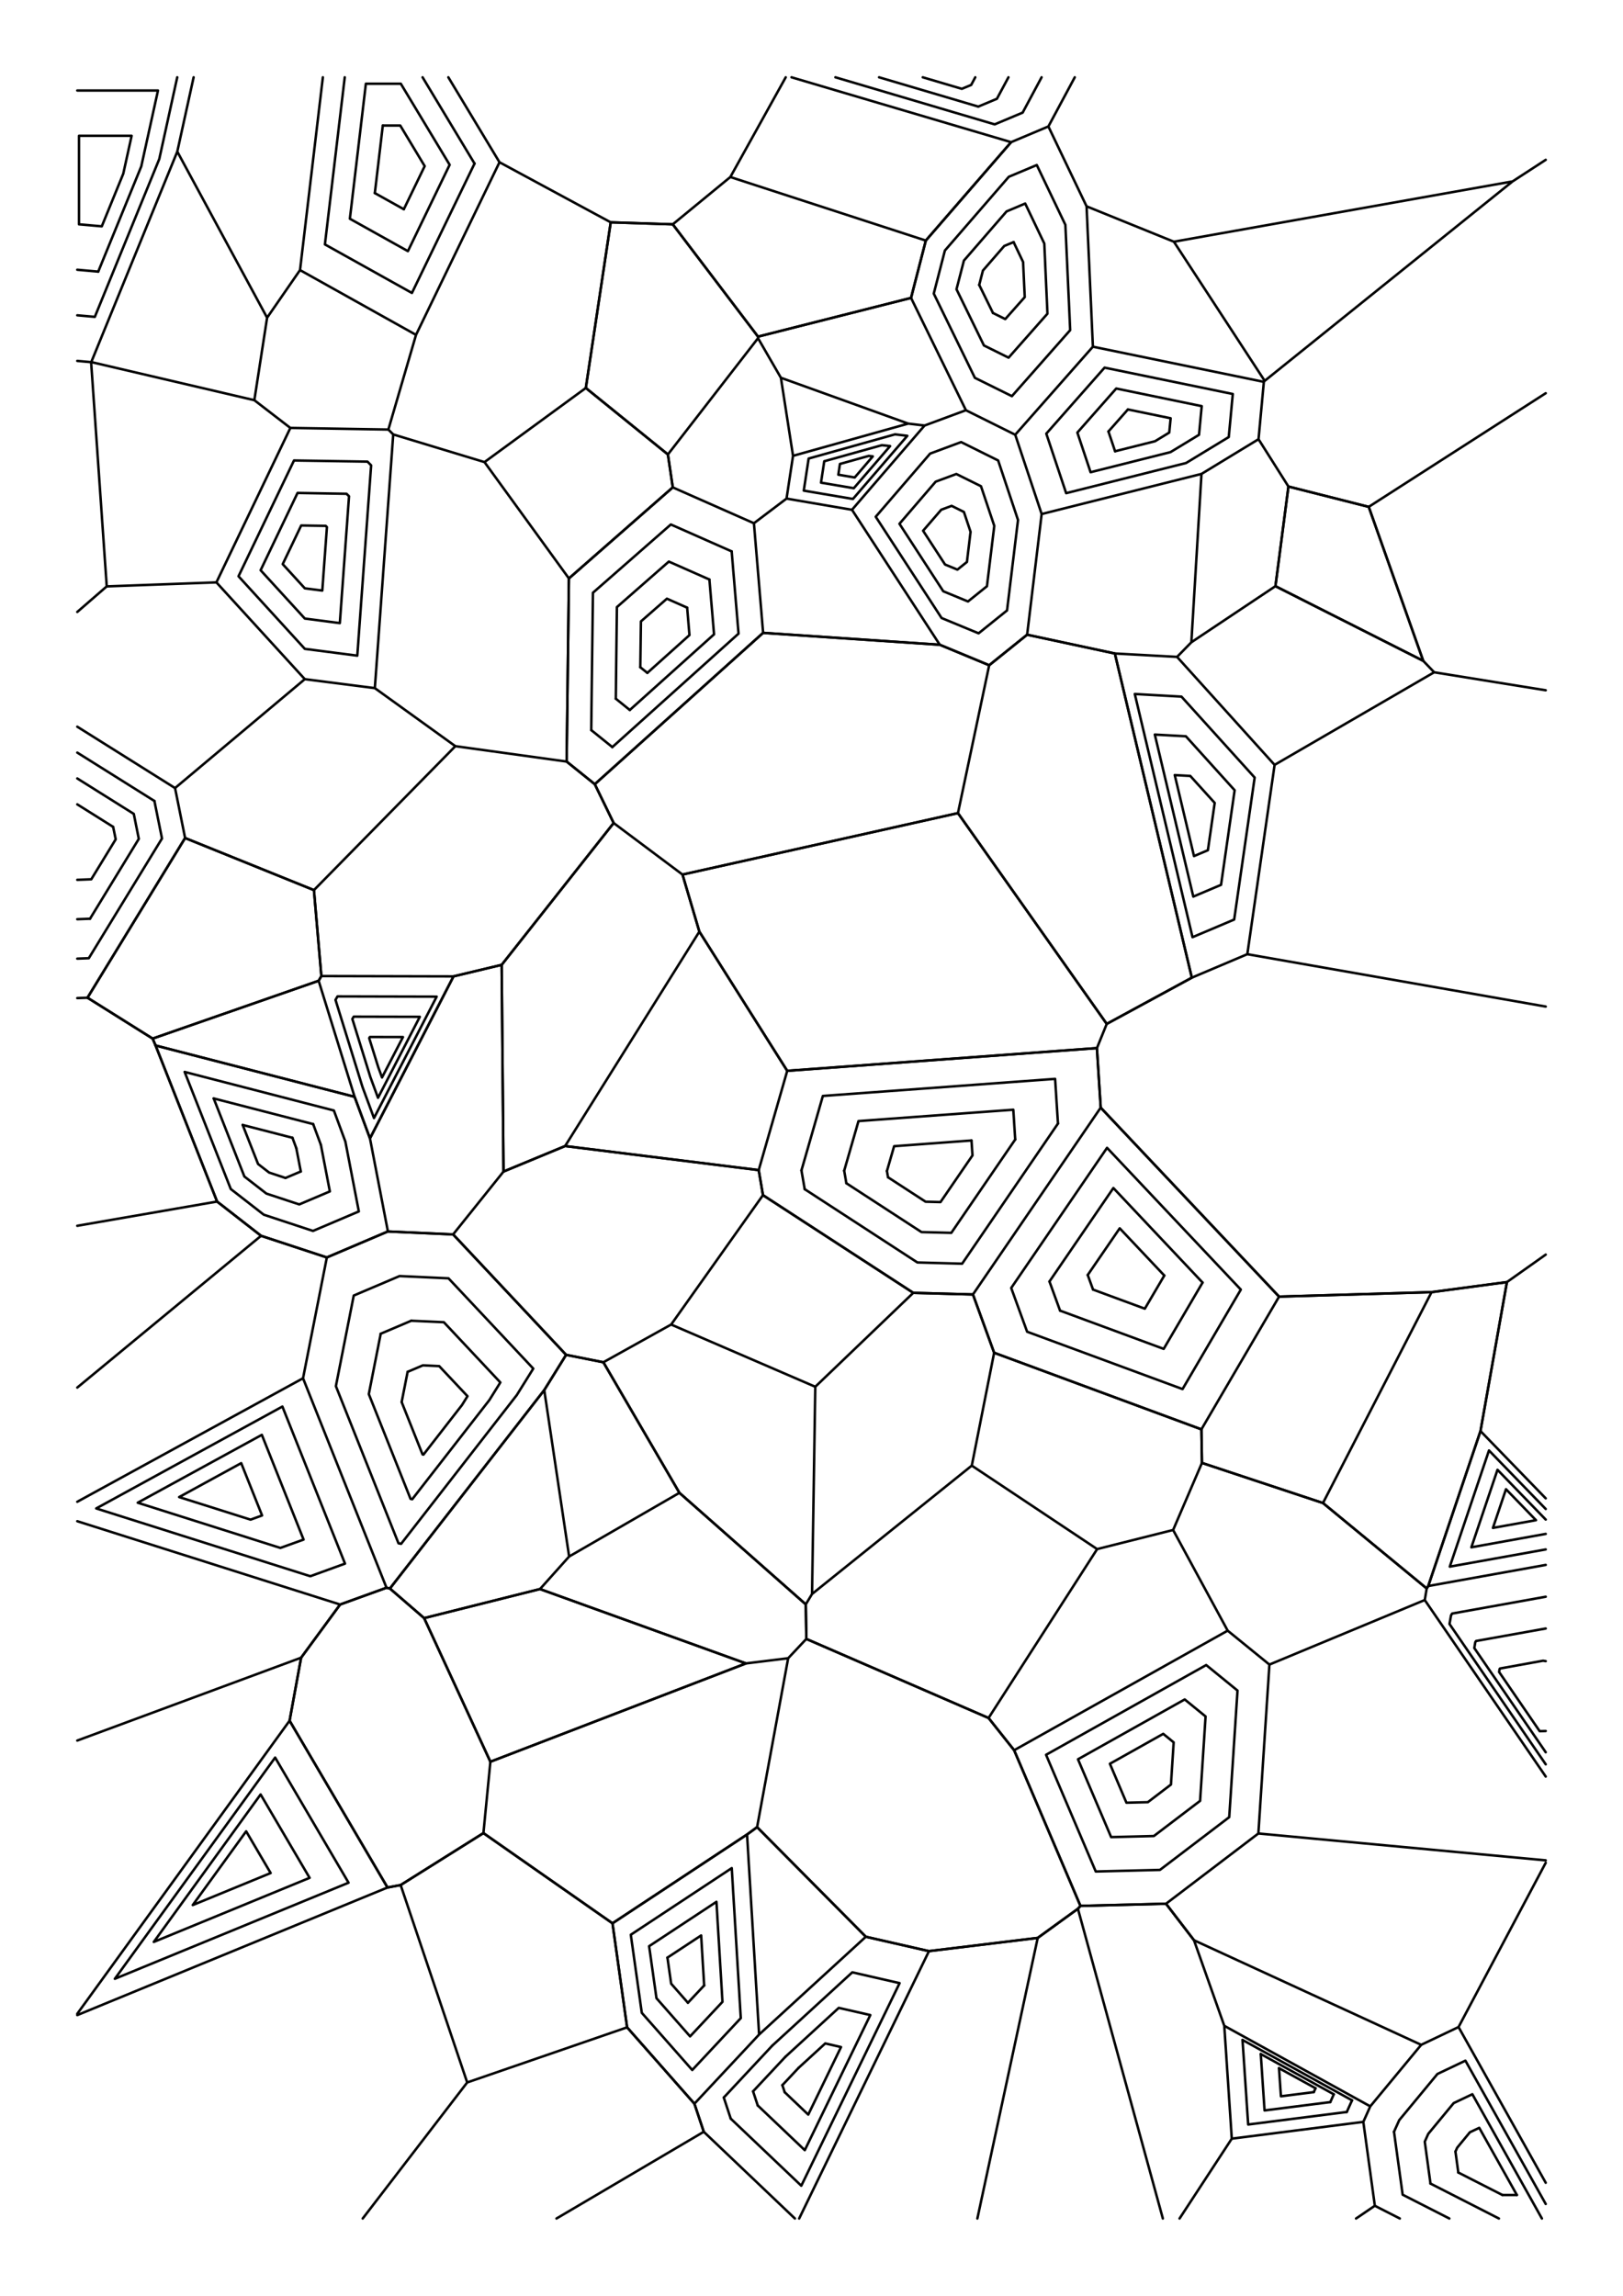 <?xml version="1.0" standalone="no"?>
<!DOCTYPE svg PUBLIC "-//W3C//DTD SVG 1.1//EN" 
    "http://www.w3.org/Graphics/SVG/1.1/DTD/svg11.dtd">
<svg width="21cm" height="29.7cm"
    xmlns="http://www.w3.org/2000/svg" version="1.1" viewBox="0 0 744.094 1052.362">
  <g fill="none" stroke="black" stroke-width="0.03cm" stroke-linejoin="round" stroke-linecap="round">
    <path d="M423.054 35.433 L440.329 40.525 L440.965 40.713 L445.252 38.941 L447.13 35.433" />
    <path d="M448.512 48.862 L442.199 46.998 L403.028 35.433" />
    <path d="M383.011 35.433 L410.219 43.474 L434.926 50.776 L454.115 56.448 L456.024 57.012 L468.85 51.626 L470.38 48.773 L477.534 35.433" />
    <path d="M462.338 35.433 L460.659 38.561 L457.051 45.283 L448.512 48.862" />
    <path d="M463.571 65.161 L460.145 64.15 L435.434 56.854 L402.484 47.125 L362.883 35.433 L402.484 47.125 L435.434 56.854 L460.145 64.15 L463.571 65.161 L480.65 57.968 L486.648 46.792 L489.151 42.128 L492.744 35.433 L489.151 42.128 L486.648 46.792 L480.65 57.968 L481.798 60.37 L482.796 62.457 L484.709 66.458 L487.769 72.856 L491.034 79.683 L496.007 90.083 L498.154 94.571 L498.714 106.978 L498.947 112.154 L499.335 120.743 L499.877 132.745 L500.265 141.334 L500.499 146.511 L501.059 158.917 L510.67 160.894 L516.171 162.026 L522.476 163.323 L532.938 165.475 L547.558 168.482 L558.02 170.634 L564.325 171.931 L574.294 173.982 L579.437 175.039 L579.827 174.579 L577.095 170.394 L574.722 166.758 L568.45 157.151 L562.893 148.637 L546.22 123.097 L538.193 110.799 L514.439 101.172 L500.781 95.636 L498.154 94.571 L500.781 95.636 L514.439 101.172 L538.193 110.799 L580.62 103.247 L601.346 99.558 L630.307 94.403 L663.523 88.49 L676.844 86.119 L685.113 84.647 L693.461 83.161 L703.223 76.808 L708.661 73.269 L703.223 76.808 L693.461 83.161 L687.351 88.076 L681.3 92.945 L677.66 95.873 L671.551 100.788 L662.41 108.142 L647.241 120.344 L610.878 149.599 L601.737 156.953 L595.627 161.868 L591.988 164.795 L583.608 171.537 L579.827 174.579 L577.095 170.394 L574.722 166.758 L568.45 157.151 L562.893 148.637 L546.22 123.097 L538.193 110.799 L580.62 103.247 L601.346 99.558 L630.307 94.403 L663.523 88.49 L676.844 86.119 L685.113 84.647 L693.461 83.161 L687.351 88.076 L681.3 92.945 L677.66 95.873 L671.551 100.788 L662.41 108.142 L647.241 120.344 L610.878 149.599 L601.737 156.953 L595.627 161.868 L591.988 164.795 L583.608 171.537 L579.827 174.579 L579.437 175.039 L579.211 177.466 L578.87 181.137 L577.559 195.233 L577.218 198.904 L576.992 201.331 L570.927 205.021 L556.907 213.55 L553.256 215.772 L550.843 217.24 L541.857 219.495 L530.82 222.265 L521.039 224.72 L507.371 228.15 L491.695 232.084 L482.375 234.423 L477.567 235.63 L476.081 231.172 L468.259 207.707 L465.449 199.276 L460.206 196.67 L442.843 188.043 L441.192 184.665 L439.758 181.73 L435.968 173.975 L432.61 167.103 L427.918 157.5 L424.559 150.627 L422.536 146.486 L420.77 142.872 L417.685 136.559 L389.149 143.779 L376.063 147.091 L361.055 150.888 L352.131 153.146 L347.528 154.311 L344.963 150.933 L339.992 144.384 L336.848 140.243 L324.341 123.767 L319.124 116.895 L315.98 112.753 L308.445 102.827 L286.591 102.119 L279.992 101.906 L270.161 96.597 L266.059 94.382 L259.253 90.707 L238.835 79.682 L229.004 74.374 L226.065 69.494 L205.554 35.433 L226.065 69.494 L229.004 74.374 L221.626 89.63 L218.547 95.994 L213.439 106.556 L206.301 121.314 L201.193 131.876 L198.115 138.241 L190.736 153.496 L189.422 152.762 L184.215 149.855 L176.203 145.382 L152.084 131.917 L144.073 127.444 L137.551 123.803 L131.412 132.681 L122.457 145.63 L114.518 130.948 L105.71 114.659 L98.03 100.456 L89.222 84.166 L86.332 78.821 L81.283 69.484 L73.68 88.087 L70.507 95.849 L49.45 147.365 L44.434 159.638 L41.846 165.969 L41.776 166.004 L35.433 165.434 L41.776 166.004 L47.553 248.976 L48.933 268.795 L39.546 276.939 L35.433 280.507 L39.546 276.939 L48.933 268.795 L47.553 248.976 L41.776 166.004 L41.846 165.969 L51.014 168.11 L56.262 169.337 L62.276 170.742 L72.256 173.074 L86.201 176.332 L107.443 181.295 L114.762 183.005 L116.61 183.437 L131.598 194.984 L133.122 196.157 L143.543 196.33 L151.396 196.46 L159.777 196.599 L172.542 196.81 L176.941 196.883 L178.051 196.902 L180.283 199.134 L179.622 208.259 L179.249 213.393 L178.657 221.556 L177.979 230.911 L176.853 246.434 L175.28 268.125 L174.155 283.648 L173.476 293.003 L172.884 301.166 L172.304 309.173 L171.85 315.425 L171.758 315.413 L164.405 314.472 L158.793 313.753 L152.805 312.987 L147.194 312.268 L143.684 311.819 L139.748 311.315 L137.088 308.404 L128.672 299.193 L110.289 279.075 L99.213 266.953 L93.047 267.179 L87.551 267.38 L60.595 268.368 L48.933 268.795 L60.595 268.368 L87.551 267.38 L93.047 267.179 L99.213 266.953 L101.437 262.308 L113.005 238.158 L123.856 215.503 L133.122 196.157 L123.856 215.503 L113.005 238.158 L101.437 262.308 L99.213 266.953 L110.289 279.075 L128.672 299.193 L137.088 308.404 L139.748 311.315 L132.453 317.437 L128.277 320.941 L123.492 324.957 L115.55 331.621 L104.454 340.934 L96.512 347.598 L91.727 351.614 L87.551 355.118 L80.256 361.24 L84.748 383.564 L84.862 384.13 L88.738 385.697 L92.105 387.058 L96.251 388.735 L108.887 393.844 L119.904 398.298 L132.54 403.407 L143.76 407.943 L143.929 408.012 L148.184 403.683 L170.303 381.177 L182.398 368.871 L191.053 360.064 L196.269 354.756 L204.517 346.364 L207.169 343.666 L208.772 342.035 L215.028 342.9 L220.606 343.671 L229.525 344.903 L253.539 348.222 L258.534 348.912 L259.795 349.087 L259.921 338.794 L260.213 314.945 L260.405 299.288 L260.697 275.438 L260.823 265.146 L256.078 258.607 L253.362 254.864 L245.085 243.456 L237.868 233.509 L232.703 226.391 L222.13 211.819 L205.109 206.659 L197.304 204.293 L189.989 202.076 L183.029 199.966 L180.283 199.134 L178.051 196.902 L178.883 194.054 L180.993 186.834 L185.577 171.151 L187.794 163.563 L190.736 153.496 L187.794 163.563 L185.577 171.151 L180.993 186.834 L178.883 194.054 L178.051 196.902 L176.941 196.883 L172.542 196.81 L159.777 196.599 L151.396 196.46 L143.543 196.33 L133.122 196.157 L131.598 194.984 L116.61 183.437 L120.079 161.008 L122.457 145.63 L120.079 161.008 L116.61 183.437 L114.762 183.005 L107.443 181.295 L86.201 176.332 L72.256 173.074 L62.276 170.742 L56.262 169.337 L51.014 168.11 L41.846 165.969 L44.434 159.638 L49.45 147.365 L70.507 95.849 L73.68 88.087 L81.283 69.484 L84.228 56.087 L88.767 35.433 L84.228 56.087 L81.283 69.484 L86.332 78.821 L89.222 84.166 L98.03 100.456 L105.71 114.659 L114.518 130.948 L122.457 145.63 L131.412 132.681 L137.551 123.803 L139.35 108.622 L141.56 89.973 L146.254 50.355 L148.022 35.433 L146.254 50.355 L141.56 89.973 L139.35 108.622 L137.551 123.803 L144.073 127.444 L152.084 131.917 L176.203 145.382 L184.215 149.855 L189.422 152.762 L190.736 153.496 L198.115 138.241 L201.193 131.876 L206.301 121.314 L213.439 106.556 L218.547 95.994 L221.626 89.63 L229.004 74.374 L238.835 79.682 L259.253 90.707 L266.059 94.382 L270.161 96.597 L279.992 101.906 L279.244 106.888 L278.593 111.216 L276.874 122.655 L273.223 146.954 L269.982 168.528 L268.583 177.839 L249.689 191.66 L241.024 197.998 L225.178 209.589 L222.13 211.819 L225.178 209.589 L241.024 197.998 L249.689 191.66 L268.583 177.839 L273.197 181.575 L277.31 184.906 L283.888 190.233 L290.907 195.917 L297.485 201.243 L303.744 206.312 L306.213 208.311 L307.234 206.994 L308.923 204.814 L314.179 198.036 L317.502 193.749 L323.017 186.635 L330.723 176.695 L336.238 169.582 L339.562 165.295 L342.462 161.554 L347.528 155.02 L348.495 156.694 L349.96 159.227 L355.583 168.954 L358.016 173.161 L400.453 188.432 L405.151 190.122 L416.409 194.173 L423.886 195.059 L435.132 190.897 L438.446 189.67 L442.843 188.043 L441.192 184.665 L439.758 181.73 L435.968 173.975 L432.61 167.103 L427.918 157.5 L424.559 150.627 L422.536 146.486 L420.77 142.872 L417.685 136.559 L417.852 135.909 L419.255 130.461 L422.883 116.366 L424.453 110.268 L418.573 108.357 L407.175 104.652 L388.005 98.421 L371.29 92.988 L352.12 86.758 L345.83 84.713 L334.843 81.142 L328.72 86.171 L324.106 89.962 L314.567 97.797 L310.177 101.404 L308.445 102.827 L310.177 101.404 L314.567 97.797 L324.106 89.962 L328.72 86.171 L334.843 81.142 L340.817 70.384 L354.628 45.517 L360.228 35.433 L354.628 45.517 L340.817 70.384 L334.843 81.142 L345.83 84.713 L352.12 86.758 L371.29 92.988 L388.005 98.421 L407.175 104.652 L418.573 108.357 L424.453 110.268 L431.995 101.571 L440.364 91.921 L456.029 73.858 L458.774 70.692 L461.004 68.121 L463.571 65.161 L480.65 57.968 L481.798 60.37 L482.796 62.457 L484.709 66.458 L487.769 72.856 L491.034 79.683 L496.007 90.083 L498.154 94.571 L498.714 106.978 L498.947 112.154 L499.335 120.743 L499.877 132.745 L500.265 141.334 L500.499 146.511 L501.059 158.917 L498.723 161.565 L491.328 169.945 L486.575 175.333 L479.933 182.86 L475.179 188.248 L469.815 194.327 L465.449 199.276 L469.815 194.327 L475.179 188.248 L479.933 182.86 L486.575 175.333 L491.328 169.945 L498.723 161.565 L501.059 158.917 L510.67 160.894 L516.171 162.026 L522.476 163.323 L532.938 165.475 L547.558 168.482 L558.02 170.634 L564.325 171.931 L574.294 173.982 L579.437 175.039 L579.211 177.466 L578.87 181.137 L577.559 195.233 L577.218 198.904 L576.992 201.331 L580.173 206.36 L589.439 221.015 L590.705 223.016 L599.243 225.177 L605.679 226.806 L612.546 228.544 L627.52 232.335 L631.398 229.845 L636.667 226.463 L659.374 211.886 L674.935 201.897 L696.679 187.938 L708.661 180.246 L696.679 187.938 L674.935 201.897 L659.374 211.886 L636.667 226.463 L631.398 229.845 L627.52 232.335 L628.137 234.079 L629.159 236.966 L630.583 240.989 L632.336 245.944 L634.346 251.622 L637.68 261.043 L642.34 274.209 L645.674 283.63 L647.684 289.308 L649.437 294.262 L651.883 301.173 L652.5 302.917 L655.939 306.502 L657.532 308.161 L663.211 309.077 L668.146 309.873 L681.185 311.976 L692.74 313.84 L708.661 316.408 L692.74 313.84 L681.185 311.976 L668.146 309.873 L663.211 309.077 L657.532 308.161 L652.731 310.947 L648.559 313.366 L643.424 316.346 L637.538 319.761 L627.771 325.427 L614.123 333.345 L604.356 339.011 L598.47 342.426 L593.334 345.405 L589.163 347.825 L586.171 349.561 L584.362 350.61 L584.234 350.468 L578.879 344.541 L572.143 337.084 L566.174 330.477 L557.834 321.244 L551.865 314.636 L548.267 310.654 L545.129 307.18 L542.58 304.358 L540.751 302.334 L539.646 301.11 L537.013 300.966 L533.03 300.749 L528.044 300.476 L522.724 300.185 L517.738 299.913 L513.754 299.695 L511.122 299.551 L501.794 297.554 L494.764 296.049 L487.263 294.443 L471.9 291.154 L470.906 290.941 L466.87 294.187 L463.829 296.634 L460.584 299.244 L457.543 301.691 L453.703 304.78 L453.508 304.937 L452.948 304.705 L444.299 301.118 L440.075 299.366 L430.866 295.547 L428.225 291.488 L425.93 287.961 L423.105 283.619 L414.494 270.384 L406.986 258.844 L401.613 250.586 L398.375 245.61 L395.55 241.267 L393.255 237.74 L390.614 233.681 L367.563 229.735 L360.602 228.543 L350.381 236.27 L345.65 239.846 L337.021 236.033 L317.074 227.219 L308.445 223.406 L305.32 226.144 L302.605 228.524 L299.263 231.453 L295.432 234.811 L289.075 240.383 L273.836 253.74 L266.662 260.028 L260.823 265.146 L256.078 258.607 L253.362 254.864 L245.085 243.456 L237.868 233.509 L232.703 226.391 L222.13 211.819 L205.109 206.659 L197.304 204.293 L189.989 202.076 L183.029 199.966 L180.283 199.134 L179.622 208.259 L179.249 213.393 L178.657 221.556 L177.979 230.911 L176.853 246.434 L175.28 268.125 L174.155 283.648 L173.476 293.003 L172.884 301.166 L172.304 309.173 L171.85 315.425 L186.868 326.249 L193.754 331.212 L207.859 341.378 L208.772 342.035 L215.028 342.9 L220.606 343.671 L229.525 344.903 L253.539 348.222 L258.534 348.912 L259.795 349.087 L260.986 350.045 L263.876 352.372 L268.612 356.184 L272.693 359.469 L274.032 358.264 L282.156 350.961 L287.573 346.092 L293.781 340.511 L304.082 331.25 L318.477 318.309 L328.778 309.048 L334.986 303.467 L340.403 298.598 L349.866 290.091 L365.484 291.143 L372 291.582 L382.812 292.31 L397.92 293.328 L408.733 294.056 L415.249 294.495 L428.864 295.412 L430.866 295.547 L428.225 291.488 L425.93 287.961 L423.105 283.619 L414.494 270.384 L406.986 258.844 L401.613 250.586 L398.375 245.61 L395.55 241.267 L393.255 237.74 L390.614 233.681 L392.797 231.147 L398.331 224.723 L404.147 217.972 L410.353 210.768 L416.169 204.017 L419.806 199.795 L423.886 195.059 L416.409 194.173 L394.921 200.183 L373.765 206.1 L364.885 208.584 L363.579 208.949 L363.304 210.757 L362.637 215.149 L361.544 222.343 L360.877 226.735 L360.602 228.543 L360.877 226.735 L361.544 222.343 L362.637 215.149 L363.304 210.757 L363.579 208.949 L363.441 208.064 L362.288 200.649 L359.306 181.462 L358.016 173.161 L359.306 181.462 L362.288 200.649 L363.441 208.064 L363.579 208.949 L364.885 208.584 L373.765 206.1 L394.921 200.183 L416.409 194.173 L405.151 190.122 L400.453 188.432 L358.016 173.161 L355.583 168.954 L349.96 159.227 L348.495 156.694 L347.528 155.02 L347.528 154.311 L347.528 155.02 L342.462 161.554 L339.562 165.295 L336.238 169.582 L330.723 176.695 L323.017 186.635 L317.502 193.749 L314.179 198.036 L308.923 204.814 L307.234 206.994 L306.213 208.311 L306.919 213.087 L307.739 218.63 L308.239 222.013 L308.445 223.406 L317.074 227.219 L337.021 236.033 L345.65 239.846 L345.926 243.143 L346.167 246.007 L346.628 251.5 L347.365 260.283 L348.151 269.654 L348.888 278.437 L349.349 283.93 L349.589 286.794 L349.866 290.091 L349.589 286.794 L349.349 283.93 L348.888 278.437 L348.151 269.654 L347.365 260.283 L346.628 251.5 L346.167 246.007 L345.926 243.143 L345.65 239.846 L350.381 236.27 L360.602 228.543 L367.563 229.735 L390.614 233.681 L392.797 231.147 L398.331 224.723 L404.147 217.972 L410.353 210.768 L416.169 204.017 L419.806 199.795 L423.886 195.059 L435.132 190.897 L438.446 189.67 L442.843 188.043 L460.206 196.67 L465.449 199.276 L468.259 207.707 L476.081 231.172 L477.567 235.63 L476.75 242.412 L473.615 268.444 L472.19 280.276 L471.343 287.312 L470.906 290.941 L471.343 287.312 L472.19 280.276 L473.615 268.444 L476.75 242.412 L477.567 235.63 L482.375 234.423 L491.695 232.084 L507.371 228.15 L521.039 224.72 L530.82 222.265 L541.857 219.495 L550.843 217.24 L550.538 222.304 L550.273 226.703 L549.574 238.328 L547.469 273.325 L546.77 284.95 L546.505 289.35 L546.201 294.413 L544.127 296.532 L541.72 298.991 L539.646 301.11 L541.72 298.991 L544.127 296.532 L546.201 294.413 L546.505 289.35 L546.77 284.95 L547.469 273.325 L549.574 238.328 L550.273 226.703 L550.538 222.304 L550.843 217.24 L553.256 215.772 L556.907 213.55 L570.927 205.021 L576.992 201.331 L580.173 206.36 L589.439 221.015 L590.705 223.016 L590.558 224.145 L590.314 226.012 L589.324 233.609 L588.284 241.593 L587.173 250.112 L586.133 258.096 L585.143 265.692 L584.899 267.56 L584.752 268.689 L582.223 270.377 L580.025 271.843 L575.811 274.655 L569.072 279.152 L561.881 283.95 L555.142 288.447 L550.928 291.259 L546.201 294.413 L550.928 291.259 L555.142 288.447 L561.881 283.95 L569.072 279.152 L575.811 274.655 L580.025 271.843 L582.223 270.377 L584.752 268.689 L597.814 275.289 L603.264 278.042 L612.308 282.611 L624.944 288.995 L633.988 293.564 L639.438 296.318 L644.193 298.72 L650.825 302.071 L652.5 302.917 L655.939 306.502 L657.532 308.161 L652.731 310.947 L648.559 313.366 L643.424 316.346 L637.538 319.761 L627.771 325.427 L614.123 333.345 L604.356 339.011 L598.47 342.426 L593.334 345.405 L589.163 347.825 L586.171 349.561 L584.362 350.61 L583.542 356.304 L582.828 361.251 L581.951 367.341 L580.944 374.322 L579.275 385.905 L576.942 402.091 L575.272 413.674 L574.266 420.655 L573.388 426.745 L572.675 431.692 L571.934 436.832 L571.854 437.386 L565.954 439.884 L561.507 441.767 L556.761 443.776 L548.761 447.163 L546.413 448.157 L545.801 445.578 L545.239 443.213 L544.516 440.168 L541.506 427.494 L539.609 419.505 L536.77 407.55 L532.059 387.714 L525.476 359.995 L520.766 340.159 L517.927 328.204 L516.029 320.214 L513.891 311.212 L512.296 304.496 L511.735 302.131 L511.122 299.551 L513.754 299.695 L517.738 299.913 L522.724 300.185 L528.044 300.476 L533.03 300.749 L537.013 300.966 L539.646 301.11 L540.751 302.334 L542.58 304.358 L545.129 307.18 L548.267 310.654 L551.865 314.636 L557.834 321.244 L566.174 330.477 L572.143 337.084 L578.879 344.541 L584.234 350.468 L584.362 350.61 L583.542 356.304 L582.828 361.251 L581.951 367.341 L580.944 374.322 L579.275 385.905 L576.942 402.091 L575.272 413.674 L574.266 420.655 L573.388 426.745 L572.675 431.692 L571.934 436.832 L571.854 437.386 L574.844 437.91 L577.585 438.391 L581.115 439.011 L585.37 439.757 L590.287 440.62 L634.037 448.298 L649.911 451.083 L666.038 453.913 L681.912 456.699 L708.661 461.392 L681.912 456.699 L666.038 453.913 L649.911 451.083 L634.037 448.298 L590.287 440.62 L585.37 439.757 L581.115 439.011 L577.585 438.391 L574.844 437.91 L571.854 437.386 L565.954 439.884 L561.507 441.767 L556.761 443.776 L548.761 447.163 L546.413 448.157 L537.365 453.072 L530.546 456.776 L523.269 460.728 L508.366 468.823 L507.402 469.346 L506.966 468.729 L502.049 461.764 L499.038 457.498 L494.25 450.716 L488.763 442.943 L479.659 430.045 L466.936 412.022 L457.831 399.124 L452.344 391.351 L447.557 384.569 L444.545 380.303 L442.86 377.916 L439.193 372.72 L429.284 374.931 L423.708 376.175 L414.844 378.152 L404.685 380.418 L387.829 384.178 L364.274 389.432 L347.417 393.192 L337.258 395.458 L328.394 397.436 L319.699 399.375 L312.909 400.89 L314.701 406.955 L319.921 424.626 L320.634 427.039 L323.277 431.226 L325.574 434.864 L328.402 439.344 L331.643 444.477 L349.913 473.417 L353.153 478.55 L355.981 483.029 L358.278 486.667 L360.806 490.671 L360.921 490.854 L361.828 490.788 L363.386 490.674 L372.062 490.037 L378.331 489.577 L399.718 488.008 L418.67 486.617 L445.153 484.674 L464.105 483.284 L485.492 481.714 L498.178 480.784 L500.437 480.618 L501.995 480.504 L502.902 480.437 L503.304 486.765 L503.608 491.534 L503.932 496.623 L504.478 505.203 L504.638 507.72 L506.057 509.224 L509.035 512.378 L514.666 518.343 L520.406 524.424 L537.901 542.958 L553.154 559.117 L564.071 570.681 L570.649 577.65 L580 587.556 L582.02 589.697 L583.696 591.472 L584.998 592.851 L585.895 593.801 L586.417 594.354 L591.004 594.219 L599.897 593.958 L605.52 593.793 L637.224 592.861 L642.848 592.695 L651.74 592.434 L656.327 592.299 L664.339 591.231 L670.378 590.426 L676.822 589.566 L682.861 588.761 L690.02 587.807 L690.874 587.693 L694.366 585.219 L701.135 580.424 L708.661 575.093 L701.135 580.424 L694.366 585.219 L690.874 587.693 L690.574 589.381 L690.079 592.173 L689.388 596.065 L688.538 600.858 L687.563 606.351 L685.945 615.465 L683.685 628.201 L682.067 637.315 L681.092 642.807 L680.242 647.6 L679.551 651.492 L678.756 655.972 L677.184 660.634 L675.819 664.684 L674.138 669.67 L669.013 684.868 L664.546 698.12 L661.348 707.603 L659.421 713.318 L657.74 718.304 L655.395 725.26 L654.803 727.016 L654.094 728.114 L650.975 725.545 L644.926 720.565 L641.101 717.415 L634.754 712.189 L625.884 704.886 L619.537 699.66 L615.712 696.51 L612.374 693.762 L609.663 691.53 L606.543 688.961 L595.845 685.415 L591.381 683.936 L583.974 681.481 L573.624 678.051 L566.218 675.596 L561.754 674.117 L552.427 671.025 L551.055 670.571 L550.977 665.705 L550.807 655.193 L549.158 654.583 L544.572 652.889 L539.154 650.887 L532.484 648.423 L524.839 645.598 L512.154 640.911 L494.429 634.361 L481.743 629.674 L474.099 626.849 L467.428 624.384 L462.011 622.383 L457.425 620.688 L455.776 620.079 L454.88 617.613 L451.827 609.212 L450.016 604.229 L448.319 599.559 L446.963 595.828 L446.067 593.362 L443.543 593.294 L439.723 593.19 L425.057 592.791 L421.237 592.687 L418.713 592.618 L417.009 591.511 L410.262 587.126 L399.881 580.38 L390.681 574.401 L368.627 560.069 L363.083 556.466 L358.246 553.323 L354.317 550.769 L351.499 548.938 L349.795 547.831 L349.615 546.771 L347.846 536.35 L345.652 536.078 L330.733 534.226 L323.592 533.339 L311.744 531.868 L295.189 529.813 L283.341 528.342 L276.2 527.455 L264.91 526.054 L259.087 525.331 L247.6 530.087 L237.396 534.312 L230.846 537.024 L230.791 530.807 L230.682 518.755 L230.614 511.133 L230.501 498.486 L230.342 480.813 L230.228 468.166 L230.16 460.544 L230.052 448.492 L229.996 442.276 L221.017 444.423 L216.9 445.408 L213.041 446.331 L207.921 447.555 L203.946 447.546 L200.492 447.538 L191.365 447.516 L183.277 447.497 L171.975 447.471 L163.887 447.452 L154.76 447.431 L151.306 447.423 L147.331 447.413 L146.091 449.575 L136.758 452.825 L115.134 460.355 L100.937 465.299 L84.655 470.969 L79.313 472.829 L74.974 474.34 L69.98 476.079 L63.052 471.731 L47.038 461.682 L40.11 457.335 L37.478 457.435 L35.433 457.512 L37.478 457.435 L40.11 457.335 L45.598 448.358 L48.739 443.22 L66.66 413.905 L76.234 398.245 L79.375 393.106 L84.862 384.13 L84.748 383.564 L80.256 361.24 L87.551 355.118 L91.727 351.614 L96.512 347.598 L104.454 340.934 L115.55 331.621 L123.492 324.957 L128.277 320.941 L132.453 317.437 L139.748 311.315 L143.684 311.819 L147.194 312.268 L152.805 312.987 L158.793 313.753 L164.405 314.472 L171.758 315.413 L171.85 315.425 L186.868 326.249 L193.754 331.212 L207.859 341.378 L208.772 342.035 L207.169 343.666 L204.517 346.364 L196.269 354.756 L191.053 360.064 L182.398 368.871 L170.303 381.177 L148.184 403.683 L143.929 408.012 L144.346 412.843 L145.313 424.038 L146.542 438.275 L147.331 447.413 L151.306 447.423 L154.76 447.431 L163.887 447.452 L171.975 447.471 L183.277 447.497 L191.365 447.516 L200.492 447.538 L203.946 447.546 L207.921 447.555 L203.225 456.662 L200.536 461.875 L197.455 467.849 L192.342 477.763 L180.085 501.529 L174.315 512.716 L169.618 521.823 L167.983 517.401 L165.435 510.513 L162.567 502.76 L160.547 496.238 L159.39 492.505 L152.792 471.207 L148.111 456.096 L146.091 449.575 L148.111 456.096 L152.792 471.207 L159.39 492.505 L160.547 496.238 L162.567 502.76 L160.312 502.178 L151.379 499.875 L144.975 498.223 L96.259 485.661 L82.515 482.117 L71.327 479.232 L76.765 493.026 L88.06 521.674 L96.073 542 L99.531 550.772 L104.208 554.412 L107.732 557.156 L111.492 560.084 L115.017 562.828 L119.693 566.468 L122.476 567.384 L126.687 568.77 L131.958 570.504 L137.582 572.354 L142.853 574.089 L149.101 576.145 L149.846 576.39 L156.339 573.628 L171.346 567.246 L175.255 565.583 L177.839 564.484 L184.775 564.797 L190.002 565.032 L195.58 565.283 L200.808 565.518 L207.744 565.831 L211.143 569.453 L214.096 572.6 L221.9 580.916 L245.392 605.951 L253.195 614.266 L256.148 617.413 L259.547 621.035 L264.951 622.112 L271.222 623.361 L275.05 624.123 L276.626 624.437 L278.914 628.364 L283.349 635.976 L290.807 648.779 L301.965 667.93 L304.77 672.744 L307.217 676.945 L309.204 680.357 L311.492 684.283 L315.293 687.638 L322.662 694.142 L327.323 698.255 L335.056 705.08 L345.862 714.617 L353.595 721.442 L358.255 725.555 L365.624 732.059 L367.993 734.149 L369.425 735.413 L369.595 746.241 L369.673 751.252 L375.155 753.63 L379.918 755.697 L392.504 761.157 L430.394 777.595 L437.115 780.511 L447.742 785.122 L453.224 787.5 L456.491 782.42 L473.473 756.01 L482.759 741.569 L489.404 731.234 L493.409 725.006 L496.903 719.572 L499.741 715.159 L503.008 710.079 L499.237 707.568 L495.961 705.386 L491.927 702.7 L487.303 699.622 L479.632 694.514 L468.912 687.376 L461.24 682.268 L456.617 679.189 L452.583 676.503 L449.306 674.322 L446.956 672.757 L445.535 671.811 L436.555 679.028 L431.414 683.159 L415.746 695.749 L402.085 706.727 L386.417 719.318 L381.276 723.449 L377.101 726.804 L372.763 730.29 L372.295 730.665 L369.549 735.209 L369.425 735.413 L369.549 735.209 L372.295 730.665 L372.305 730.059 L372.478 719.017 L372.582 712.349 L372.702 704.707 L372.901 692.027 L373.178 674.308 L373.377 661.627 L373.497 653.985 L373.601 647.318 L373.747 638.018 L373.783 635.669 L373.594 635.587 L365.68 632.172 L361.042 630.17 L355.726 627.875 L346.905 624.068 L334.579 618.747 L325.758 614.94 L320.442 612.645 L315.804 610.643 L307.701 607.146 L305.662 608.28 L303.89 609.266 L300.493 611.156 L295.061 614.179 L289.265 617.404 L283.833 620.427 L280.436 622.317 L278.665 623.302 L276.626 624.437 L278.665 623.302 L280.436 622.317 L283.833 620.427 L289.265 617.404 L295.061 614.179 L300.493 611.156 L303.89 609.266 L305.662 608.28 L307.701 607.146 L310.463 603.254 L319.203 590.938 L324.822 583.02 L332.674 571.956 L338.293 564.039 L341.679 559.267 L344.634 555.104 L347.033 551.723 L349.795 547.831 L347.033 551.723 L344.634 555.104 L341.679 559.267 L338.293 564.039 L332.674 571.956 L324.822 583.02 L319.203 590.938 L310.463 603.254 L307.701 607.146 L315.804 610.643 L320.442 612.645 L325.758 614.94 L334.579 618.747 L346.905 624.068 L355.726 627.875 L361.042 630.17 L365.68 632.172 L373.594 635.587 L373.783 635.669 L374.894 634.605 L376.731 632.845 L379.293 630.39 L382.446 627.369 L392.058 618.159 L400.438 610.129 L410.05 600.919 L413.203 597.897 L415.765 595.443 L417.602 593.682 L418.713 592.618 L417.602 593.682 L415.765 595.443 L413.203 597.897 L410.05 600.919 L400.438 610.129 L392.058 618.159 L382.446 627.369 L379.293 630.39 L376.731 632.845 L374.894 634.605 L373.783 635.669 L373.747 638.018 L373.601 647.318 L373.497 653.985 L373.377 661.627 L373.178 674.308 L372.901 692.027 L372.702 704.707 L372.582 712.349 L372.478 719.017 L372.305 730.059 L372.295 730.665 L372.763 730.29 L377.101 726.804 L381.276 723.449 L386.417 719.318 L402.085 706.727 L415.746 695.749 L431.414 683.159 L436.555 679.028 L445.535 671.811 L446.791 665.468 L447.91 659.813 L451.611 641.12 L454.52 626.422 L455.104 623.473 L455.776 620.079 L455.104 623.473 L454.52 626.422 L451.611 641.12 L447.91 659.813 L446.791 665.468 L445.535 671.811 L446.956 672.757 L449.306 674.322 L452.583 676.503 L456.617 679.189 L461.24 682.268 L468.912 687.376 L479.632 694.514 L487.303 699.622 L491.927 702.7 L495.961 705.386 L499.237 707.568 L503.008 710.079 L507.279 709.006 L511.086 708.049 L517.175 706.519 L523.672 704.887 L529.76 703.357 L533.568 702.4 L536.978 701.543 L537.839 701.327 L540.906 706.984 L543.641 712.027 L548.013 720.091 L552.679 728.696 L557.052 736.761 L559.787 741.804 L561.213 744.434 L562.854 747.461 L570.637 753.787 L574.206 756.689 L577.55 759.408 L580.222 761.58 L581.988 763.016 L583.749 762.284 L590.721 759.388 L595.72 757.311 L610.956 750.982 L633.747 741.514 L639.477 739.134 L644.476 737.057 L648.536 735.37 L653.209 733.429 L654.5 735.314 L655.684 737.041 L657.209 739.266 L659.047 741.948 L673.541 763.096 L683.474 777.587 L697.353 797.838 L708.661 814.337 L697.353 797.838 L683.474 777.587 L673.541 763.096 L659.047 741.948 L657.209 739.266 L655.684 737.041 L654.5 735.314 L653.209 733.429 L653.814 729.796 L654.094 728.114 L653.814 729.796 L653.209 733.429 L648.536 735.37 L644.476 737.057 L639.477 739.134 L633.747 741.514 L610.956 750.982 L595.72 757.311 L590.721 759.388 L583.749 762.284 L581.988 763.016 L581.367 772.509 L581.011 777.943 L579.927 794.506 L578.982 808.947 L577.898 825.509 L577.543 830.944 L576.936 840.215 L576.921 840.437 L574.143 842.55 L567.101 847.907 L559.699 853.538 L551.801 859.545 L544.399 865.175 L537.357 870.532 L535.625 871.85 L534.579 872.646 L529.769 872.767 L525.481 872.876 L504.452 873.408 L496.324 873.613 L495.354 873.638 L494.603 871.874 L491.627 864.887 L489.493 859.878 L487.047 854.138 L473.26 821.776 L470.814 816.035 L468.681 811.026 L466.947 806.958 L464.953 802.276 L466.652 801.324 L476.957 795.554 L483.829 791.707 L491.705 787.297 L504.773 779.98 L523.034 769.756 L536.102 762.439 L543.978 758.03 L550.85 754.182 L556.431 751.057 L561.155 748.412 L562.854 747.461 L561.213 744.434 L559.787 741.804 L557.052 736.761 L552.679 728.696 L548.013 720.091 L543.641 712.027 L540.906 706.984 L537.839 701.327 L539.459 697.555 L545.679 683.08 L547.99 677.704 L549.435 674.342 L550.188 672.589 L551.055 670.571 L550.188 672.589 L549.435 674.342 L547.99 677.704 L545.679 683.08 L539.459 697.555 L537.839 701.327 L536.978 701.543 L533.568 702.4 L529.76 703.357 L523.672 704.887 L517.175 706.519 L511.086 708.049 L507.279 709.006 L503.008 710.079 L499.741 715.159 L496.903 719.572 L493.409 725.006 L489.404 731.234 L482.759 741.569 L473.473 756.01 L456.491 782.42 L453.224 787.5 L456.935 792.175 L461.242 797.601 L464.953 802.276 L466.652 801.324 L476.957 795.554 L483.829 791.707 L491.705 787.297 L504.773 779.98 L523.034 769.756 L536.102 762.439 L543.978 758.03 L550.85 754.182 L556.431 751.057 L561.155 748.412 L562.854 747.461 L570.637 753.787 L574.206 756.689 L577.55 759.408 L580.222 761.58 L581.988 763.016 L581.367 772.509 L581.011 777.943 L579.927 794.506 L578.982 808.947 L577.898 825.509 L577.543 830.944 L576.936 840.215 L576.921 840.437 L587.303 841.407 L602.431 842.821 L613.075 843.816 L630.736 845.467 L655.414 847.773 L673.075 849.424 L683.718 850.419 L693.005 851.287 L702.115 852.138 L704.826 852.392 L708.661 852.75 L704.826 852.392 L702.115 852.138 L693.005 851.287 L683.718 850.419 L673.075 849.424 L655.414 847.773 L630.736 845.467 L613.075 843.816 L602.431 842.821 L587.303 841.407 L576.921 840.437 L574.143 842.55 L567.101 847.907 L559.699 853.538 L551.801 859.545 L544.399 865.175 L537.357 870.532 L535.625 871.85 L534.579 872.646 L539.796 879.448 L544.431 885.491 L547.406 889.37 L549.214 890.202 L550.872 890.965 L554.241 892.516 L560.179 895.249 L567.491 898.614 L575.871 902.47 L589.777 908.87 L609.207 917.812 L623.113 924.211 L631.493 928.068 L638.805 931.433 L644.744 934.165 L648.113 935.716 L650.914 937.005 L651.579 937.311 L650.047 939.162 L648.716 940.769 L646.163 943.853 L642.081 948.783 L637.726 954.044 L633.644 958.974 L631.092 962.057 L628.806 964.819 L628.228 965.516 L626.574 964.603 L623.837 963.093 L620.021 960.988 L615.323 958.397 L601.004 950.498 L588.52 943.612 L574.201 935.713 L569.503 933.122 L561.295 928.594 L561.717 934.938 L562.092 940.593 L562.693 949.636 L563.334 959.285 L563.935 968.328 L564.507 976.932 L564.732 980.327 L564.905 980.305 L572.127 979.384 L576.36 978.844 L581.211 978.226 L608.56 974.739 L613.412 974.12 L617.645 973.581 L621.082 973.142 L623.549 972.828 L625.039 972.638 L625.687 977.352 L626.264 981.554 L629.094 1002.166 L629.672 1006.369 L629.972 1008.56 L630.319 1011.083 L635.627 1013.791 L641.776 1016.929 L635.627 1013.791 L630.319 1011.083 L628.817 1012.103 L626.332 1013.791 L621.712 1016.929 L626.332 1013.791 L628.817 1012.103 L630.319 1011.083 L629.972 1008.56 L629.672 1006.369 L629.094 1002.166 L626.264 981.554 L625.687 977.352 L625.039 972.638 L626.048 970.384 L627.219 967.769 L628.228 965.516 L627.219 967.769 L626.048 970.384 L625.039 972.638 L623.549 972.828 L621.082 973.142 L617.645 973.581 L613.412 974.12 L608.56 974.739 L581.211 978.226 L576.36 978.844 L572.127 979.384 L564.905 980.305 L564.732 980.327 L562.807 983.27 L561.135 985.827 L559.076 988.976 L556.715 992.584 L552.799 998.572 L547.327 1006.939 L543.411 1012.927 L540.793 1016.929 L543.411 1012.927 L547.327 1006.939 L552.799 998.572 L556.715 992.584 L559.076 988.976 L561.135 985.827 L562.807 983.27 L564.732 980.327 L564.507 976.932 L563.935 968.328 L563.334 959.285 L562.693 949.636 L562.092 940.593 L561.717 934.938 L561.295 928.594 L569.503 933.122 L574.201 935.713 L588.52 943.612 L601.004 950.498 L615.323 958.397 L620.021 960.988 L623.837 963.093 L626.574 964.603 L628.228 965.516 L628.806 964.819 L631.092 962.057 L633.644 958.974 L637.726 954.044 L642.081 948.783 L646.163 943.853 L648.716 940.769 L650.047 939.162 L651.579 937.311 L650.914 937.005 L648.113 935.716 L644.744 934.165 L638.805 931.433 L631.493 928.068 L623.113 924.211 L609.207 917.812 L589.777 908.87 L575.871 902.47 L567.491 898.614 L560.179 895.249 L554.241 892.516 L550.872 890.965 L549.214 890.202 L547.406 889.37 L550.627 898.468 L553.055 905.324 L555.646 912.64 L558.074 919.497 L561.255 928.482 L561.295 928.594 L561.255 928.482 L558.074 919.497 L555.646 912.64 L553.055 905.324 L550.627 898.468 L547.406 889.37" />
    <path d="M534.579 872.646 L539.796 879.448 L544.431 885.491 L547.406 889.37" />
    <path d="M534.579 872.646 L529.769 872.767 L525.481 872.876 L504.452 873.408 L496.324 873.613 L495.354 873.638 L494.185 874.949 L492.485 876.182 L489.912 878.047 L480.033 885.209 L477.46 887.074 L475.76 888.307 L469.647 889.05 L455.482 890.772 L425.906 894.366 L425.19 894.203 L423.234 893.758 L419.191 892.838 L403.671 889.304 L399.628 888.384 L397.672 887.938 L396.957 887.776 L395.724 886.534 L393.686 884.479 L387.344 878.088 L383.334 874.046 L376.679 867.339 L367.38 857.968 L360.725 851.261 L356.715 847.219 L350.373 840.828 L347.102 837.532 L342.496 840.898 L340.971 841.904 L338.448 843.569 L334.932 845.89 L330.602 848.747 L325.639 852.023 L317.405 857.457 L305.898 865.051 L297.664 870.485 L292.701 873.76 L288.371 876.618 L284.855 878.939 L280.984 881.493 L280.807 881.61 L273.551 876.54 L269.398 873.637 L264.638 870.311 L256.739 864.791 L245.702 857.079 L237.803 851.559 L233.043 848.233 L228.89 845.33 L221.634 840.26 L219.144 841.822 L216.981 843.18 L206.199 849.945 L199.12 854.386 L192.487 858.548 L188.338 861.151 L184.623 863.482 L183.685 864.071 L179.567 864.846 L177.661 865.205 L177.629 865.149 L174.716 860.188 L172.157 855.829 L169.005 850.462 L165.394 844.31 L159.401 834.104 L151.028 819.841 L145.035 809.634 L141.424 803.483 L138.273 798.116 L135.713 793.757 L132.768 788.74 L127.5 796.01 L125.08 799.35 L122.283 803.21 L119.145 807.541 L113.878 814.811 L105.996 825.688 L88.368 850.017 L79.195 862.676 L61.567 887.005 L53.685 897.882 L48.418 905.152 L45.28 909.483 L42.483 913.343 L40.063 916.683 L38.055 919.454 L35.433 923.073 L38.055 919.454 L40.063 916.683 L42.483 913.343 L45.28 909.483 L48.418 905.152 L53.685 897.882 L61.567 887.005 L79.195 862.676 L88.368 850.017 L105.996 825.688 L113.878 814.811 L119.145 807.541 L122.283 803.21 L125.08 799.35 L127.5 796.01 L132.768 788.74 L132.898 788.026 L133.992 782.042 L135.9 771.608 L138.047 759.862 L133.454 761.562 L130.625 762.609 L127.215 763.871 L123.274 765.33 L111.43 769.714 L100.325 773.824 L81.898 780.644 L37.722 796.995 L35.433 797.842 L37.722 796.995 L81.898 780.644 L100.325 773.824 L111.43 769.714 L123.274 765.33 L127.215 763.871 L130.625 762.609 L133.454 761.562 L138.047 759.862 L142.197 754.208 L145.325 749.947 L151.791 741.138 L155.941 735.484 L155.106 735.22 L151.588 734.105 L148.908 733.255 L145.676 732.231 L139.9 730.401 L130.718 727.491 L120.194 724.156 L102.732 718.622 L78.331 710.89 L60.869 705.356 L50.345 702.021 L41.163 699.111 L35.433 697.295 L41.163 699.111 L50.345 702.021 L60.869 705.356 L78.331 710.89 L102.732 718.622 L120.194 724.156 L130.718 727.491 L139.9 730.401 L145.676 732.231 L148.908 733.255 L151.588 734.105 L155.106 735.22 L155.941 735.484 L164.588 732.357 L172.27 729.579 L175.239 728.505 L177.201 727.795 L174.69 721.495 L169.822 709.281 L166.744 701.556 L161.636 688.739 L154.498 670.828 L149.39 658.011 L146.311 650.286 L143.625 643.546 L140.206 634.967 L138.933 631.772 L136.958 632.852 L135.146 633.843 L132.814 635.119 L130.003 636.657 L124.978 639.405 L116.989 643.775 L107.834 648.783 L56.221 677.016 L47.066 682.024 L39.078 686.394 L35.433 688.387 L39.078 686.394 L47.066 682.024 L56.221 677.016 L107.834 648.783 L116.989 643.775 L124.978 639.405 L130.003 636.657 L132.814 635.119 L135.146 633.843 L136.958 632.852 L138.933 631.772 L139.649 628.138 L141.915 616.638 L146.864 591.523 L149.846 576.39 L146.864 591.523 L141.915 616.638 L139.649 628.138 L138.933 631.772 L140.206 634.967 L143.625 643.546 L146.311 650.286 L149.39 658.011 L154.498 670.828 L161.636 688.739 L166.744 701.556 L169.822 709.281 L174.69 721.495 L177.201 727.795 L178.76 728.15 L179.988 726.571 L183.403 722.182 L192.403 710.612 L198.095 703.295 L207.541 691.154 L220.739 674.188 L230.184 662.047 L235.876 654.73 L240.843 648.346 L247.165 640.219 L249.52 637.193 L250.445 635.702 L256.374 626.148 L258.622 622.527 L259.547 621.035 L256.148 617.413 L253.195 614.266 L245.392 605.951 L221.9 580.916 L214.096 572.6 L211.143 569.453 L207.744 565.831 L208.315 565.119 L217.141 554.114 L230.846 537.024 L217.141 554.114 L208.315 565.119 L207.744 565.831 L200.808 565.518 L195.58 565.283 L190.002 565.032 L184.775 564.797 L177.839 564.484 L177.635 563.43 L169.618 521.823 L177.635 563.43 L177.839 564.484 L175.255 565.583 L171.346 567.246 L156.339 573.628 L149.846 576.39 L149.101 576.145 L142.853 574.089 L137.582 572.354 L131.958 570.504 L126.687 568.77 L122.476 567.384 L119.693 566.468 L115.711 569.757 L113.258 571.782 L110.301 574.223 L106.884 577.044 L103.05 580.209 L96.615 585.523 L86.986 593.472 L71.009 606.664 L48.684 625.096 L35.433 636.037 L48.684 625.096 L71.009 606.664 L86.986 593.472 L96.615 585.523 L103.05 580.209 L106.884 577.044 L110.301 574.223 L113.258 571.782 L115.711 569.757 L119.693 566.468 L115.017 562.828 L111.492 560.084 L107.732 557.156 L104.208 554.412 L99.531 550.772 L96.22 551.346 L93.001 551.904 L80.341 554.099 L72.334 555.487 L59.048 557.79 L40.483 561.009 L35.433 561.884 L40.483 561.009 L59.048 557.79 L72.334 555.487 L80.341 554.099 L93.001 551.904 L96.22 551.346 L99.531 550.772 L96.073 542 L88.06 521.674 L76.765 493.026 L71.327 479.232 L82.515 482.117 L96.259 485.661 L144.975 498.223 L151.379 499.875 L160.312 502.178 L162.567 502.76 L165.435 510.513 L167.983 517.401 L169.618 521.823 L174.315 512.716 L180.085 501.529 L192.342 477.763 L197.455 467.849 L200.536 461.875 L203.225 456.662 L207.921 447.555 L213.041 446.331 L216.9 445.408 L221.017 444.423 L229.996 442.276 L236.292 434.303 L239.895 429.739 L244.026 424.509 L250.879 415.83 L260.456 403.702 L267.309 395.023 L271.439 389.792 L277.97 381.522 L281.339 377.256 L288.661 382.737 L309.038 397.992 L312.129 400.306 L312.909 400.89 L319.699 399.375 L328.394 397.436 L337.258 395.458 L347.417 393.192 L364.274 389.432 L387.829 384.178 L404.685 380.418 L414.844 378.152 L423.708 376.175 L429.284 374.931 L439.193 372.72 L440.948 364.409 L443.105 354.198 L445.015 345.15 L447.685 332.507 L449.596 323.459 L450.748 318.006 L453.508 304.937 L450.748 318.006 L449.596 323.459 L447.685 332.507 L445.015 345.15 L443.105 354.198 L440.948 364.409 L439.193 372.72 L442.86 377.916 L444.545 380.303 L447.557 384.569 L452.344 391.351 L457.831 399.124 L466.936 412.022 L479.659 430.045 L488.763 442.943 L494.25 450.716 L499.038 457.498 L502.049 461.764 L506.966 468.729 L507.402 469.346 L505.978 472.856 L503.317 479.414 L502.902 480.437 L503.317 479.414 L505.978 472.856 L507.402 469.346 L508.366 468.823 L523.269 460.728 L530.546 456.776 L537.365 453.072 L546.413 448.157 L545.801 445.578 L545.239 443.213 L544.516 440.168 L541.506 427.494 L539.609 419.505 L536.77 407.55 L532.059 387.714 L525.476 359.995 L520.766 340.159 L517.927 328.204 L516.029 320.214 L513.891 311.212 L512.296 304.496 L511.735 302.131 L511.122 299.551 L501.794 297.554 L494.764 296.049 L487.263 294.443 L471.9 291.154 L470.906 290.941 L466.87 294.187 L463.829 296.634 L460.584 299.244 L457.543 301.691 L453.703 304.78 L453.508 304.937 L452.948 304.705 L444.299 301.118 L440.075 299.366 L430.866 295.547 L428.864 295.412 L415.249 294.495 L408.733 294.056 L397.92 293.328 L382.812 292.31 L372 291.582 L365.484 291.143 L349.866 290.091 L340.403 298.598 L334.986 303.467 L328.778 309.048 L318.477 318.309 L304.082 331.25 L293.781 340.511 L287.573 346.092 L282.156 350.961 L274.032 358.264 L272.693 359.469 L273.491 361.11 L275.428 365.097 L278.603 371.628 L281.339 377.256 L288.661 382.737 L309.038 397.992 L312.129 400.306 L312.909 400.89 L314.701 406.955 L319.921 424.626 L320.634 427.039 L313.087 439.092 L295.6 467.018 L284.12 485.352 L275.905 498.472 L263.125 518.882 L259.48 524.703 L259.087 525.331 L259.48 524.703 L263.125 518.882 L275.905 498.472 L284.12 485.352 L295.6 467.018 L313.087 439.092 L320.634 427.039 L323.277 431.226 L325.574 434.864 L328.402 439.344 L331.643 444.477 L349.913 473.417 L353.153 478.55 L355.981 483.029 L358.278 486.667 L360.806 490.671 L360.921 490.854 L360.063 493.839 L359.318 496.433 L357.889 501.406 L355.603 509.359 L350.879 525.798 L349.45 530.772 L348.704 533.365 L347.846 536.35 L348.704 533.365 L349.45 530.772 L350.879 525.798 L355.603 509.359 L357.889 501.406 L359.318 496.433 L360.063 493.839 L360.921 490.854 L361.828 490.788 L363.386 490.674 L372.062 490.037 L378.331 489.577 L399.718 488.008 L418.67 486.617 L445.153 484.674 L464.105 483.284 L485.492 481.714 L498.178 480.784 L500.437 480.618 L501.995 480.504 L502.902 480.437 L503.304 486.765 L503.608 491.534 L503.932 496.623 L504.478 505.203 L504.638 507.72 L493.345 524.233 L488.633 531.122 L469.89 558.528 L462.072 569.96 L457.36 576.85 L453.249 582.861 L449.91 587.743 L447.084 591.876 L446.067 593.362 L447.084 591.876 L449.91 587.743 L453.249 582.861 L457.36 576.85 L462.072 569.96 L469.89 558.528 L488.633 531.122 L493.345 524.233 L504.638 507.72 L506.057 509.224 L509.035 512.378 L514.666 518.343 L520.406 524.424 L537.901 542.958 L553.154 559.117 L564.071 570.681 L570.649 577.65 L580 587.556 L582.02 589.697 L583.696 591.472 L584.998 592.851 L585.895 593.801 L586.417 594.354 L585.537 595.858 L582.051 601.814 L579.551 606.085 L576.687 610.979 L571.933 619.1 L565.291 630.448 L560.538 638.568 L557.673 643.463 L555.174 647.733 L550.909 655.018 L550.807 655.193 L550.909 655.018 L555.174 647.733 L557.673 643.463 L560.538 638.568 L565.291 630.448 L571.933 619.1 L576.687 610.979 L579.551 606.085 L582.051 601.814 L585.537 595.858 L586.417 594.354 L591.004 594.219 L599.897 593.958 L605.52 593.793 L637.224 592.861 L642.848 592.695 L651.74 592.434 L656.327 592.299 L654.67 595.515 L650.222 604.152 L646.728 610.937 L642.723 618.712 L636.078 631.615 L626.792 649.645 L620.147 662.547 L616.142 670.323 L612.648 677.108 L608.2 685.745 L606.861 688.343 L606.543 688.961 L606.861 688.343 L608.2 685.745 L612.648 677.108 L616.142 670.323 L620.147 662.547 L626.792 649.645 L636.078 631.615 L642.723 618.712 L646.728 610.937 L650.222 604.152 L654.67 595.515 L656.327 592.299 L664.339 591.231 L670.378 590.426 L676.822 589.566 L682.861 588.761 L690.02 587.807 L690.874 587.693 L690.574 589.381 L690.079 592.173 L689.388 596.065 L688.538 600.858 L687.563 606.351 L685.945 615.465 L683.685 628.201 L682.067 637.315 L681.092 642.807 L680.242 647.6 L679.551 651.492 L678.756 655.972 L685.512 662.941 L689.379 666.931 L693.812 671.503 L701.167 679.089 L708.661 686.82 L701.167 679.089 L693.812 671.503 L689.379 666.931 L685.512 662.941 L678.756 655.972 L677.184 660.634 L675.819 664.684 L674.138 669.67 L669.013 684.868 L664.546 698.12 L661.348 707.603 L659.421 713.318 L657.74 718.304 L655.395 725.26 L654.803 727.016 L656.757 726.665 L670.045 724.276 L676.404 723.133 L686.956 721.237 L701.701 718.586 L708.661 717.335 L701.701 718.586 L686.956 721.237 L676.404 723.133 L670.045 724.276 L656.757 726.665 L654.803 727.016 L654.094 728.114 L650.975 725.545 L644.926 720.565 L641.101 717.415 L634.754 712.189 L625.884 704.886 L619.537 699.66 L615.712 696.51 L612.374 693.762 L609.663 691.53 L606.543 688.961 L595.845 685.415 L591.381 683.936 L583.974 681.481 L573.624 678.051 L566.218 675.596 L561.754 674.117 L552.427 671.025 L551.055 670.571" />
    <path d="M550.807 655.193 L550.977 665.705 L551.055 670.571" />
    <path d="M550.807 655.193 L549.158 654.583 L544.572 652.889 L539.154 650.887 L532.484 648.423 L524.839 645.598 L512.154 640.911 L494.429 634.361 L481.743 629.674 L474.099 626.849 L467.428 624.384 L462.011 622.383 L457.425 620.688 L455.776 620.079 L454.88 617.613 L451.827 609.212 L450.016 604.229 L448.319 599.559 L446.963 595.828 L446.067 593.362 L443.543 593.294 L439.723 593.19 L425.057 592.791 L421.237 592.687 L418.713 592.618 L417.009 591.511 L410.262 587.126 L399.881 580.38 L390.681 574.401 L368.627 560.069 L363.083 556.466 L358.246 553.323 L354.317 550.769 L351.499 548.938 L349.795 547.831" />
    <path d="M347.846 536.35 L349.615 546.771 L349.795 547.831" />
    <path d="M347.846 536.35 L345.652 536.078 L330.733 534.226 L323.592 533.339 L311.744 531.868 L295.189 529.813 L283.341 528.342 L276.2 527.455 L264.91 526.054 L259.087 525.331 L247.6 530.087 L237.396 534.312 L230.846 537.024 L230.791 530.807 L230.682 518.755 L230.614 511.133 L230.501 498.486 L230.342 480.813 L230.228 468.166 L230.16 460.544 L230.052 448.492 L229.996 442.276 L236.292 434.303 L239.895 429.739 L244.026 424.509 L250.879 415.83 L260.456 403.702 L267.309 395.023 L271.439 389.792 L277.97 381.522 L281.339 377.256" />
    <path d="M272.693 359.469 L273.491 361.11 L275.428 365.097 L278.603 371.628 L281.339 377.256" />
    <path d="M272.693 359.469 L268.612 356.184 L263.876 352.372 L260.986 350.045 L259.795 349.087 L259.921 338.794 L260.213 314.945 L260.405 299.288 L260.697 275.438 L260.823 265.146 L266.662 260.028 L273.836 253.74 L289.075 240.383 L295.432 234.811 L299.263 231.453 L302.605 228.524 L305.32 226.144 L308.445 223.406" />
    <path d="M306.213 208.311 L306.919 213.087 L307.739 218.63 L308.239 222.013 L308.445 223.406" />
    <path d="M306.213 208.311 L303.744 206.312 L297.485 201.243 L290.907 195.917 L283.888 190.233 L277.31 184.906 L273.197 181.575 L268.583 177.839 L269.982 168.528 L273.223 146.954 L276.874 122.655 L278.593 111.216 L279.244 106.888 L279.992 101.906 L286.591 102.119 L308.445 102.827 L315.98 112.753 L319.124 116.895 L324.341 123.767 L336.848 140.243 L339.992 144.384 L344.963 150.933 L347.528 154.311 L352.131 153.146 L361.055 150.888 L376.063 147.091 L389.149 143.779 L417.685 136.559 L417.852 135.909 L419.255 130.461 L422.883 116.366 L424.453 110.268 L431.995 101.571 L440.364 91.921 L456.029 73.858 L458.774 70.692 L461.004 68.121 L463.571 65.161" />
    <path d="M475.335 75.65 L478.375 82.01 L480.667 86.804 L483.112 91.92 L487.235 100.544 L488.445 103.075 L488.714 108.992 L488.954 114.268 L489.338 122.704 L490.132 140.142 L490.587 150.142 L490.642 151.335 L487.366 155.045 L484.445 158.353 L474.792 169.287 L467.201 177.884 L463.925 181.594 L463.735 181.5 L446.953 173.197 L446.487 172.242 L442.581 164.239 L432.474 143.533 L428.102 134.575 L429.286 129.997 L430.178 126.547 L432.021 119.416 L433.205 114.839 L435.127 112.621 L440.001 106.999 L445.123 101.09 L450.589 94.784 L455.711 88.876 L458.915 85.18 L462.508 81.035 L466.566 79.331 L474.151 76.147 L475.335 75.65" />
    <path d="M470.02 93.295 L472.05 97.544 L476.742 107.365 L478.772 111.614 L479.363 124.7 L479.634 130.701 L480.129 141.676 L480.224 143.787 L476.091 148.464 L466.535 159.273 L462.402 163.949 L458.825 162.177 L454.675 160.122 L451.098 158.35 L450.787 157.714 L448.181 152.376 L441.437 138.565 L438.52 132.591 L438.834 131.377 L440.845 123.604 L441.921 119.445 L446.458 114.218 L449.877 110.279 L453.525 106.075 L456.944 102.136 L459.675 98.989 L461.48 96.909 L470.02 93.295" />
    <path d="M464.705 110.976 L468.661 119.274 L469.063 120.118 L469.807 136.205 L463.703 143.084 L460.878 146.268 L455.244 143.469" />
    <path d="M448.937 130.606 L453.248 139.399 L455.244 143.469" />
    <path d="M448.937 130.606 L449.094 129.998 L450.638 124.016 L453.732 120.451 L460.417 112.748 L464.705 110.976" />
    <path d="M459.39 128.622" />
    <path d="M506.409 168.52 L517.743 170.849 L530.319 173.434 L541.283 175.688 L561.336 179.81 L565.193 180.602 L564.61 186.847 L563.52 198.517 L563.35 200.339 L555.381 205.181 L551.726 207.402 L548.301 209.483 L543.756 212.244 L528.739 216.02 L521.403 217.865 L511.152 220.442 L495.538 224.369 L490.158 225.721 L488.799 226.063 L487.959 223.545 L481.805 205.107 L479.693 198.78 L482.969 195.069 L490.56 186.472 L500.213 175.538 L506.409 168.52" />
    <path d="M511.76 178.087 L520.849 179.96 L527.699 181.373 L535.009 182.879 L541.86 184.292 L550.949 186.165 L550.556 190.325 L550.101 195.152 L549.709 199.311 L549.562 199.4 L536.634 207.248 L502.4 215.856 L499.996 216.461 L498.079 210.709 L493.937 198.283 L493.988 198.226 L501.186 190.069 L504.511 186.301 L511.76 178.087" />
    <path d="M517.11 187.689 L530.505 190.45 L536.705 191.728 L536.067 198.283 L529.547 202.252 L517.025 205.401 L511.228 206.858" />
    <path d="M508.181 197.787 L511.194 206.756 L511.228 206.858" />
    <path d="M508.181 197.787 L508.281 197.674 L517.11 187.689" />
    <path d="M522.461 197.291" />
    <path d="M457.618 211.075 L458.458 213.593 L461.322 222.172 L463.021 227.261 L466.499 237.684 L466.724 238.358 L466.107 243.442 L465.557 247.973 L464.678 255.22 L462.86 270.2 L461.817 278.79 L461.693 279.815 L457.567 283.133 L448.654 290.303 L443.283 288.083 L437.051 285.507 L431.681 283.287 L423.432 270.604 L413.771 255.75 L407.313 245.82 L401.492 236.87 L404.551 233.32 L426.437 207.921 L439.334 203.129 L440.646 202.642 L452.248 208.407 L457.618 211.075" />
    <path d="M449.752 222.874 L451.68 228.625 L455.284 239.374 L455.846 241.051 L455.536 243.605 L455.066 247.47 L454.477 252.307 L453.849 257.469 L453.261 262.306 L452.791 266.171 L452.48 268.724 L449.734 270.933 L444.6 275.061 L443.799 275.705 L440.212 274.225 L436.048 272.507 L432.461 271.028 L431.964 270.263 L427.801 263.853 L424.289 258.446 L420.542 252.676 L414.834 243.887 L412.37 240.094 L416.224 235.616 L422.229 228.638 L428.988 220.783 L438.449 217.276 L442.025 219.047 L446.176 221.103 L449.752 222.874" />
    <path d="M441.921 234.673 L444.004 240.898 L444.969 243.78 L444.442 248.152 L443.83 253.226 L443.303 257.598 L438.945 261.106 L437.151 260.366 L433.276 258.768 L432.347 257.339 L426.397 248.183 L424.141 244.712 L423.213 243.283 L423.306 243.175 L431.539 233.646 L436.287 231.874 L441.921 234.673" />
    <path d="M434.091 246.508" />
    <path d="M391.039 228.72 L377.67 226.45 L373.731 225.781 L368.504 224.894 L368.71 223.537 L369.21 220.241 L370.03 214.842 L370.53 211.546 L370.736 210.189 L373.335 209.461 L394.238 203.609 L410.35 199.098 L415.984 199.772 L410.199 206.486 L405.838 211.546 L401.185 216.946 L396.825 222.006 L391.039 228.72" />
    <path d="M391.429 223.795 L376.406 221.244 L376.876 218.139 L377.894 211.429 L380.333 210.749 L393.575 207.057 L404.327 204.059 L408.083 204.484 L401.309 212.339 L398.203 215.941 L395.292 219.316 L391.841 223.318 L391.429 223.795" />
    <path d="M391.854 218.87 L384.343 217.594 L385.087 212.669 L398.268 208.984 L400.146 209.197 L391.854 218.87" />
    <path d="M392.244 213.945" />
    <path d="M335.445 252.744 L335.652 255.218 L335.832 257.367 L336.176 261.488 L336.728 268.078 L337.316 275.111 L337.867 281.701 L338.212 285.822 L338.392 287.971 L338.598 290.445 L337.168 291.731 L334.802 293.858 L331.503 296.823 L322.787 304.658 L315.064 311.602 L304.271 321.304 L296.547 328.247 L284.533 339.048 L280.736 342.461" />
    <path d="M271.063 334.665 L274.124 337.132 L277.676 339.994 L280.736 342.461" />
    <path d="M271.063 334.665 L271.159 326.945 L271.276 317.46 L271.38 309.055 L271.525 297.311 L271.63 288.906 L271.747 279.421 L271.843 271.701 L286.37 258.975 L293.032 253.139 L299.275 247.67 L307.559 240.413 L324.103 247.729 L328.977 249.884 L335.365 252.709 L335.445 252.744" />
    <path d="M325.24 265.642 L325.733 271.468 L326.105 275.86 L326.501 280.546 L327.314 290.143 L327.366 290.764 L318.408 298.809 L311.657 304.873 L304.453 311.343 L297.702 317.407 L293.48 321.199 L291.278 323.177 L288.744 325.453" />
    <path d="M282.331 320.28 L288.152 324.975 L288.744 325.453" />
    <path d="M282.331 320.28 L282.446 310.541 L282.532 303.201 L282.827 278.291 L282.895 278.231 L292.512 269.803 L301.115 262.262 L306.638 257.421 L314.204 260.765 L325.24 265.642" />
    <path d="M315.035 278.539 L315.762 287.138 L316.098 291.118 L308.244 298.166 L304.642 301.397 L296.787 308.445" />
    <path d="M293.563 305.858 L296.787 308.445" />
    <path d="M293.563 305.858 L293.629 300.985 L293.781 289.72 L293.846 284.846 L294.945 283.885 L305.752 274.429 L315.035 278.539" />
    <path d="M304.831 291.437" />
    <path d="M163.807 300.543 L163.212 300.466 L154.021 299.275 L145.328 298.148 L139.748 297.425 L132.697 289.708 L116.398 271.87 L109.346 264.154 L114.252 253.919 L119.694 242.564 L127.836 225.579 L129.882 221.309 L134.787 211.075 L164.352 211.541 L168.484 211.606 L170.15 213.307 L169.372 224.004 L165.54 276.706 L165.03 283.723 L164.585 289.846 L163.807 300.543" />
    <path d="M155.799 285.626 L150.721 284.965 L139.748 283.535 L131.504 274.528 L119.48 261.39 L121.557 257.045 L129.528 240.369 L136.417 225.957 L149.745 226.188 L153.672 226.256 L156.809 226.31 L158.882 226.346 L160.016 227.48 L159.499 234.61 L159.203 238.691 L156.951 269.737 L156.612 274.415 L156.316 278.496 L155.799 285.626" />
    <path d="M147.756 270.709 L139.748 269.681 L136.542 266.172 L129.614 258.591 L138.083 240.874 L148.278 241.035 L149.315 241.051 L149.882 241.618 L149.017 253.45 L148.621 258.876 L147.756 270.709" />
    <path d="M139.748 255.791" />
    <path d="M80.256 361.24 L78.278 359.999 L70.445 355.084 L58.393 347.52 L47.714 340.818 L35.433 333.112 L47.714 340.818 L58.393 347.52 L70.445 355.084 L78.278 359.999 L80.256 361.24" />
    <path d="M70.795 367.157 L74.268 384.343 L70.153 391.073 L60.62 406.667 L54.361 416.904 L47.182 428.646 L40.713 439.228 L35.433 439.433" />
    <path d="M40.11 457.335 L45.598 448.358 L48.739 443.22 L66.66 413.905 L76.234 398.245 L79.375 393.106 L84.862 384.13 L88.738 385.697 L92.105 387.058 L96.251 388.735 L108.887 393.844 L119.904 398.298 L132.54 403.407 L143.76 407.943 L143.929 408.012 L144.346 412.843 L145.313 424.038 L146.542 438.275 L147.331 447.413 L146.091 449.575 L136.758 452.825 L115.134 460.355 L100.937 465.299 L84.655 470.969 L79.313 472.829 L74.974 474.34 L69.98 476.079 L71.327 479.232" />
    <path d="M69.98 476.079 L71.327 479.232" />
    <path d="M69.98 476.079 L63.052 471.731 L47.038 461.682 L40.11 457.335" />
    <path d="M41.28 421.122 L35.433 421.349" />
    <path d="M41.28 421.122 L44.021 416.634 L58.452 393.009 L63.638 384.52 L61.335 373.075 L60.346 372.455 L56.429 369.999 L45.064 362.871 L35.433 356.832" />
    <path d="M35.433 344.988 L54.394 356.875 L59.222 359.902 L69.312 366.227 L70.795 367.157" />
    <path d="M51.874 379.028 L53.043 384.732 L48.489 392.183 L42.88 401.361 L41.846 403.051 L38.674 403.175 L35.433 403.3" />
    <path d="M42.449 384.945" />
    <path d="M35.433 368.708 L47.239 376.118 L51.874 379.028" />
    <path d="M84.65 491.35 L87.243 497.933 L88.728 501.701 L90.43 506.019 L100.023 530.363 L104.415 541.509 L105.803 545.032 L110.59 548.754 L116.146 553.073 L120.933 556.795 L126.168 558.521 L130.114 559.822 L138.269 562.51 L143.504 564.236 L145.443 563.412 L148.377 562.165 L152.05 560.604 L155.969 558.939 L159.642 557.378 L162.577 556.131 L164.516 555.307 L164.111 553.208 L162.008 542.293 L160.858 536.325 L158.35 523.311 L156.68 518.793 L153.071 509.031 L151.38 508.594 L144.681 506.863 L139.879 505.622 L134.374 504.2 L125.241 501.84 L112.479 498.542 L103.346 496.182 L97.842 494.759 L93.039 493.518 L84.65 491.35" />
    <path d="M97.972 503.504 L101.235 511.804 L103.694 518.06 L111.692 538.407 L112.039 539.291 L121.206 546.399 L122.138 547.122 L132.432 550.513 L137.197 552.083 L138.492 551.533 L141.637 550.199 L146.789 548.013 L149.933 546.679 L151.228 546.13 L151.182 545.89 L148.79 533.475 L147.118 524.799" />
    <path d="M143.575 515.268 L147.118 524.799" />
    <path d="M143.575 515.268 L137.983 513.825 L125.027 510.483 L116.521 508.289 L100.965 504.276 L97.972 503.504" />
    <path d="M111.26 515.657 L118.311 533.551 L123.378 537.484 L130.197 539.736 L130.89 539.965" />
    <path d="M137.906 536.988 L135.686 537.93 L131.537 539.69 L130.89 539.965" />
    <path d="M137.906 536.988 L135.85 526.323" />
    <path d="M134.079 521.539 L135.85 526.323" />
    <path d="M134.079 521.539 L131.973 520.997 L128.786 520.175 L116.552 517.022 L113.366 516.2 L111.26 515.657" />
    <path d="M124.583 527.811" />
    <path d="M171.461 512.504 L167.852 502.743 L166.181 498.224 L165.875 497.238 L163.313 488.971 L156.683 467.58 L155.331 463.219 L153.815 458.327 L154.736 456.732 L157.719 456.739 L160.311 456.745 L165.28 456.757 L173.227 456.776 L181.706 456.795 L189.653 456.814 L194.622 456.826 L197.214 456.832 L200.197 456.839 L196.673 463.664 L192.345 472.049 L179.313 497.293 L177.001 501.771 L173.346 508.852 L171.461 512.504" />
    <path d="M173.303 503.22 L169.795 493.689 L164.897 477.902 L163.454 473.251 L161.539 467.079 L162.177 466.016 L164.973 466.022 L174.499 466.045 L189.677 466.08 L192.472 466.087 L188.026 474.699 L184.676 481.19 L181.1 488.117 L174.561 500.784 L173.303 503.22" />
    <path d="M175.146 493.902 L173.409 489.154 L173.027 487.927 L169.264 475.866 L169.583 475.335 L174.381 475.346 L184.748 475.37 L180.842 482.908 L175.146 493.902" />
    <path d="M177.024 484.618" />
    <path d="M183.189 584.929 L185.259 585.024 L188.391 585.167 L192.312 585.347 L196.495 585.539 L200.416 585.718 L205.618 585.957 L210.384 591.031 L213.113 593.936 L216.24 597.266 L221.428 602.79 L228.678 610.509 L233.867 616.034 L236.994 619.363 L239.722 622.268 L241.938 624.627 L243.527 626.319 L244.488 627.343 L243.792 628.461 L242.1 631.177 L237.637 638.342 L236.941 639.461 L233.461 643.936 L226.714 652.612 L222.447 658.099 L215.366 667.204 L205.472 679.926 L198.392 689.031 L190.402 699.306 L183.898 707.669 L182.693 707.421 L180.81 702.695 L177.159 693.532 L171.019 678.122 L165.666 664.685 L159.526 649.275 L157.511 644.219 L155.875 640.112 L153.992 635.386 L154.016 635.267 L155.891 625.754 L157.321 618.495 L158.848 610.749 L160.279 603.49 L162.177 593.858 L162.413 593.758 L167.051 591.787 L178.316 587 L181.25 585.753 L183.189 584.929" />
    <path d="M188.539 605.409 L193.271 605.622 L198.761 605.87 L202.112 606.021 L203.492 606.083 L205.192 607.894 L209.5 612.485 L214.027 617.31 L218.859 622.458 L223.386 627.283 L227.694 631.874 L229.394 633.685 L227.802 636.241 L224.827 641.018 L224.362 641.764 L222.042 644.747 L217.544 650.529 L214.699 654.186 L209.979 660.254 L203.383 668.734 L195.818 678.459 L189.874 686.101 L189 687.224 L188.22 687.047 L185.874 681.16 L183.783 675.912 L180.438 667.519 L176.869 658.564 L173.524 650.171 L171.433 644.923 L169.087 639.035 L170.352 632.617 L171.306 627.78 L172.324 622.618 L173.278 617.781 L174.543 611.362" />
    <path d="M188.539 605.409 L187.248 605.959 L175.835 610.813 L174.543 611.362" />
    <path d="M186.874 628.831 L189.094 627.889 L191.67 626.796 L193.89 625.854 L196.255 625.966 L200.676 626.176 L201.366 626.209 L205.469 630.57 L210.231 635.631 L214.335 639.992 L211.819 644.032 L210.187 646.131 L207.718 649.308 L204.627 653.284 L201.329 657.527 L198.239 661.503 L195.769 664.68 L194.138 666.78 L193.713 666.673 L191.494 661.11 L186.365 648.249 L184.146 642.685" />
    <path d="M186.874 628.831 L184.397 641.406 L184.146 642.685" />
    <path d="M199.24 646.335" />
    <path d="M249.52 637.193 L251.72 651.902 L252.637 658.039 L256.288 682.451 L257.811 692.634 L259.53 704.126 L260.929 713.48 L255.496 719.548 L253.004 722.33 L250.669 724.938 L248.804 727.021 L247.571 728.398 L241.058 730.031 L237.33 730.966 L233.057 732.038 L216.06 736.302 L204.698 739.152 L197.942 740.846 L195.77 741.391 L194.457 741.72 L196.449 746.04 L198.18 749.793 L202.754 759.71 L206.808 768.498 L212.472 780.778 L216.525 789.566 L218.968 794.862 L222.83 803.236 L224.736 807.366 L224.823 807.555 L225.571 807.267 L228.722 806.056 L231.123 805.132 L239.191 802.029 L247.416 798.865 L256.842 795.239 L272.483 789.223 L294.34 780.816 L309.981 774.8 L319.407 771.174 L332.805 766.021 L335.7 764.907 L339.966 763.267 L342 762.484 L341.932 762.46 L335.804 760.248 L330.421 758.305 L323.793 755.912 L316.197 753.17 L303.592 748.62 L285.979 742.262 L273.374 737.712 L265.778 734.97 L259.15 732.577 L253.767 730.634 L250.713 729.532 L247.571 728.398 L248.804 727.021 L250.669 724.938 L253.004 722.33 L255.496 719.548 L260.929 713.48 L259.53 704.126 L257.811 692.634 L256.288 682.451 L252.637 658.039 L251.72 651.902 L249.52 637.193 L250.445 635.702 L256.374 626.148 L258.622 622.527 L259.547 621.035 L264.951 622.112 L271.222 623.361 L275.05 624.123 L276.626 624.437 L278.914 628.364 L283.349 635.976 L290.807 648.779 L301.965 667.93 L304.77 672.744 L307.217 676.945 L309.204 680.357 L311.492 684.283 L310.242 685.005 L305.292 687.864 L301.743 689.913 L297.676 692.262 L290.926 696.159 L281.495 701.605 L274.746 705.502 L270.678 707.851 L267.129 709.9 L261.074 713.397 L260.929 713.48 L261.074 713.397 L267.129 709.9 L270.678 707.851 L274.746 705.502 L281.495 701.605 L290.926 696.159 L297.676 692.262 L301.743 689.913 L305.292 687.864 L310.242 685.005 L311.492 684.283 L315.293 687.638 L322.662 694.142 L327.323 698.255 L335.056 705.08 L345.862 714.617 L353.595 721.442 L358.255 725.555 L365.624 732.059 L367.993 734.149 L369.425 735.413 L369.595 746.241 L369.673 751.252 L362.115 759.293 L361.346 760.11 L359.6 769.604 L357.454 781.266 L355.553 791.6 L352.896 806.041 L349.849 822.604 L347.454 835.618 L347.102 837.532 L347.454 835.618 L349.849 822.604 L352.896 806.041 L355.553 791.6 L357.454 781.266 L359.6 769.604 L361.346 760.11 L359.561 760.329 L355.225 760.861 L342 762.484 L355.225 760.861 L359.561 760.329 L361.346 760.11 L362.115 759.293 L369.673 751.252 L375.155 753.63 L379.918 755.697 L392.504 761.157 L430.394 777.595 L437.115 780.511 L447.742 785.122 L453.224 787.5 L456.935 792.175 L461.242 797.601 L464.953 802.276 L466.947 806.958 L468.681 811.026 L470.814 816.035 L473.26 821.776 L487.047 854.138 L489.493 859.878 L491.627 864.887 L494.603 871.874 L495.354 873.638 L494.185 874.949 L495.556 879.947 L496.401 883.026 L498.595 891.027 L499.915 895.839 L502.13 903.916 L505.445 916.002 L510.946 936.056 L518.633 964.078 L524.133 984.132 L527.448 996.218 L529.664 1004.295 L530.984 1009.107 L532.16 1013.396 L533.129 1016.929 L532.16 1013.396 L530.984 1009.107 L529.664 1004.295 L527.448 996.218 L524.133 984.132 L518.633 964.078 L510.946 936.056 L505.445 916.002 L502.13 903.916 L499.915 895.839 L498.595 891.027 L496.401 883.026 L495.556 879.947 L494.185 874.949 L492.485 876.182 L489.912 878.047 L480.033 885.209 L477.46 887.074 L475.76 888.307 L475.147 891.155 L474.586 893.765 L471.983 905.864 L470.853 911.118 L468.955 919.939 L466.116 933.136 L463.019 947.535 L456.462 978.015 L453.209 993.135 L450.112 1007.533 L448.091 1016.929 L450.112 1007.533 L453.209 993.135 L456.462 978.015 L463.019 947.535 L466.116 933.136 L468.955 919.939 L470.853 911.118 L471.983 905.864 L474.586 893.765 L475.147 891.155 L475.76 888.307 L469.647 889.05 L455.482 890.772 L425.906 894.366 L422.673 901.024 L418.532 909.551 L409.475 928.206 L401.448 944.736 L390.233 967.835 L382.206 984.365 L373.149 1003.02 L370.494 1008.487 L366.395 1016.929 L370.494 1008.487 L373.149 1003.02 L382.206 984.365 L390.233 967.835 L401.448 944.736 L409.475 928.206 L418.532 909.551 L422.673 901.024 L425.906 894.366 L425.19 894.203 L423.234 893.758 L419.191 892.838 L403.671 889.304 L399.628 888.384 L397.672 887.938 L396.957 887.776 L395.747 888.884 L393.746 890.717 L390.957 893.272 L383.586 900.024 L377.054 906.007 L367.927 914.367 L361.395 920.35 L354.024 927.102 L351.234 929.657 L348.164 932.47 L348.024 932.598 L346.078 934.679 L344.387 936.487 L341.145 939.954 L335.961 945.497 L330.429 951.412 L325.245 956.956 L322.003 960.422 L318.366 964.311 L318.278 964.211 L314.582 960.018 L311.208 956.192 L305.813 950.072 L300.057 943.542 L294.662 937.423 L291.288 933.596 L289.529 931.6 L287.504 929.303 L287.065 926.174 L285.951 918.242 L284.78 909.905 L283.531 901.009 L282.36 892.672 L281.628 887.458 L280.807 881.61 L280.984 881.493 L284.855 878.939 L288.371 876.618 L292.701 873.76 L297.664 870.485 L305.898 865.051 L317.405 857.457 L325.639 852.023 L330.602 848.747 L334.932 845.89 L338.448 843.569 L340.971 841.904 L342.496 840.898 L343.174 852.142 L343.562 858.578 L344.744 878.196 L345.775 895.3 L346.958 914.918 L347.346 921.354 L347.988 932.013 L348.024 932.598 L347.988 932.013 L347.346 921.354 L346.958 914.918 L345.775 895.3 L344.744 878.196 L343.562 858.578 L343.174 852.142 L342.496 840.898 L347.102 837.532 L350.373 840.828 L356.715 847.219 L360.725 851.261 L367.38 857.968 L376.679 867.339 L383.334 874.046 L387.344 878.088 L393.686 884.479 L395.724 886.534 L396.957 887.776 L395.747 888.884 L393.746 890.717 L390.957 893.272 L383.586 900.024 L377.054 906.007 L367.927 914.367 L361.395 920.35 L354.024 927.102 L351.234 929.657 L348.164 932.47 L348.024 932.598 L346.078 934.679 L344.387 936.487 L341.145 939.954 L335.961 945.497 L330.429 951.412 L325.245 956.956 L322.003 960.422 L318.366 964.311 L319.723 968.381 L322.258 975.986 L322.654 977.173 L323.719 978.188 L330.968 985.085 L340.193 993.862 L348.236 1001.516 L357.461 1010.293 L362.946 1015.513 L364.435 1016.929 L362.946 1015.513 L357.461 1010.293 L348.236 1001.516 L340.193 993.862 L330.968 985.085 L323.719 978.188 L322.654 977.173 L315.788 981.216 L312.633 983.073 L308.987 985.22 L304.897 987.628 L298.032 991.67 L287.759 997.719 L270.713 1007.755 L255.132 1016.929 L270.713 1007.755 L287.759 997.719 L298.032 991.67 L304.897 987.628 L308.987 985.22 L312.633 983.073 L315.788 981.216 L322.654 977.173" />
    <path d="M318.366 964.311 L319.723 968.381 L322.258 975.986 L322.654 977.173" />
    <path d="M318.366 964.311 L318.278 964.211 L314.582 960.018 L311.208 956.192 L305.813 950.072 L300.057 943.542 L294.662 937.423 L291.288 933.596 L289.529 931.6 L287.504 929.303 L285.692 929.928 L282.694 930.961 L278.515 932.401 L267.471 936.207 L257.686 939.579 L244.011 944.291 L234.225 947.663 L223.182 951.469 L219.003 952.909 L216.005 953.942 L214.193 954.567 L212.191 948.629 L210.452 943.47 L205.857 929.838 L201.784 917.759 L196.094 900.879 L189.567 881.519 L187.426 875.167 L183.685 864.071 L184.623 863.482 L188.338 861.151 L192.487 858.548 L199.12 854.386 L206.199 849.945 L216.981 843.18 L219.144 841.822 L221.634 840.26 L222.373 832.675 L222.931 826.958 L223.526 820.857 L224.083 815.14 L224.432 811.565 L224.823 807.555 L224.432 811.565 L224.083 815.14 L223.526 820.857 L222.931 826.958 L222.373 832.675 L221.634 840.26 L228.89 845.33 L233.043 848.233 L237.803 851.559 L245.702 857.079 L256.739 864.791 L264.638 870.311 L269.398 873.637 L273.551 876.54 L280.807 881.61 L281.628 887.458 L282.36 892.672 L283.531 901.009 L284.78 909.905 L285.951 918.242 L287.065 926.174 L287.504 929.303 L285.692 929.928 L282.694 930.961 L278.515 932.401 L267.471 936.207 L257.686 939.579 L244.011 944.291 L234.225 947.663 L223.182 951.469 L219.003 952.909 L216.005 953.942 L214.193 954.567 L204.982 966.559 L193.667 981.29 L183.639 994.344 L169.628 1012.585 L166.292 1016.929 L169.628 1012.585 L183.639 994.344 L193.667 981.29 L204.982 966.559 L214.193 954.567 L212.191 948.629 L210.452 943.47 L205.857 929.838 L201.784 917.759 L196.094 900.879 L189.567 881.519 L187.426 875.167 L183.685 864.071 L179.567 864.846 L177.661 865.205 L175.182 866.224 L169.98 868.363 L166.451 869.815 L162.372 871.492 L150.115 876.532 L138.623 881.258 L119.552 889.1 L92.904 900.058 L73.834 907.9 L62.341 912.626 L50.084 917.666 L46.006 919.343 L39.549 921.998 L37.275 922.933 L35.433 923.69 L37.275 922.933 L39.549 921.998 L46.006 919.343 L50.084 917.666 L62.341 912.626 L73.834 907.9 L92.904 900.058 L119.552 889.1 L138.623 881.258 L150.115 876.532 L162.372 871.492 L166.451 869.815 L169.98 868.363 L175.182 866.224 L177.661 865.205 L177.629 865.149 L174.716 860.188 L172.157 855.829 L169.005 850.462 L165.394 844.31 L159.401 834.104 L151.028 819.841 L145.035 809.634 L141.424 803.483 L138.273 798.116 L135.713 793.757 L132.768 788.74 L132.898 788.026 L133.992 782.042 L135.9 771.608 L138.047 759.862 L142.197 754.208 L145.325 749.947 L151.791 741.138 L155.941 735.484 L164.588 732.357 L172.27 729.579 L175.239 728.505 L177.201 727.795 L178.76 728.15 L180.208 729.402 L182.4 731.297 L188.072 736.201 L193.008 740.468 L194.457 741.72 L195.77 741.391 L197.942 740.846 L204.698 739.152 L216.06 736.302 L233.057 732.038 L237.33 730.966 L241.058 730.031 L247.571 728.398 L250.713 729.532 L253.767 730.634 L259.15 732.577 L265.778 734.97 L273.374 737.712 L285.979 742.262 L303.592 748.62 L316.197 753.17 L323.793 755.912 L330.421 758.305 L335.804 760.248 L341.932 762.46 L342 762.484 L339.966 763.267 L335.7 764.907 L332.805 766.021 L319.407 771.174 L309.981 774.8 L294.34 780.816 L272.483 789.223 L256.842 795.239 L247.416 798.865 L239.191 802.029 L231.123 805.132 L228.722 806.056 L225.571 807.267 L224.823 807.555" />
    <path d="M194.457 741.72 L196.449 746.04 L198.18 749.793 L202.754 759.71 L206.808 768.498 L212.472 780.778 L216.525 789.566 L218.968 794.862 L222.83 803.236 L224.736 807.366 L224.823 807.555" />
    <path d="M194.457 741.72 L193.008 740.468 L188.072 736.201 L182.4 731.297 L180.208 729.402 L178.76 728.15 L179.988 726.571 L183.403 722.182 L192.403 710.612 L198.095 703.295 L207.541 691.154 L220.739 674.188 L230.184 662.047 L235.876 654.73 L240.843 648.346 L247.165 640.219 L249.52 637.193" />
    <path d="M129.472 644.74 L130.182 646.52 L132.992 653.569 L135.006 658.622 L137.315 664.414 L141.146 674.025 L146.5 687.455 L150.331 697.066 L152.639 702.858 L154.654 707.912 L158.173 716.74 L153.139 718.568 L147.298 720.688 L142.264 722.516 L142.193 722.493 L138.998 721.482 L130.229 718.705 L123.34 716.524 L102.343 709.876 L84.035 704.08 L63.038 697.432 L56.149 695.251 L50.554 693.48 L47.38 692.475 L44.114 691.441 L44.659 691.143 L49.715 688.377 L54.581 685.715 L60.572 682.437 L67.439 678.68 L78.833 672.446 L94.754 663.735 L106.148 657.501 L113.015 653.745 L123.872 647.804 L127.362 645.895 L129.472 644.74" />
    <path d="M120.047 657.709 L122.393 663.596 L124.485 668.844 L127.83 677.237 L131.399 686.192 L134.743 694.585 L136.835 699.833 L139.181 705.72 L135.818 706.931 L131.915 708.336 L128.551 709.547 L126.934 709.035 L124.259 708.187 L115.94 705.551 L101.947 701.116 L89.746 697.25 L75.753 692.816 L67.433 690.179 L63.142 688.819 L64.548 688.05 L70.119 685.004 L74.114 682.821 L78.691 680.318 L86.287 676.165 L96.902 670.362 L104.498 666.21 L109.075 663.707 L113.07 661.523 L116.314 659.75 L120.047 657.709" />
    <path d="M110.587 670.677 L111.469 672.891 L112.806 676.241 L117.935 689.102 L119.271 692.452 L120.154 694.665 L118.483 695.271 L116.544 695.973 L114.874 696.579 L107.28 694.179 L89.727 688.632 L86.148 687.501 L84.282 686.911 L82.134 686.232 L84.001 685.212 L85.623 684.325 L93.707 679.905 L99.014 677.004 L103.987 674.285 L108.72 671.698 L110.587 670.677" />
    <path d="M101.161 683.646" />
    <path d="M126.142 805.642 L130.269 812.676 L135.34 821.317 L139.833 828.975 L150.605 847.332 L153.313 851.947 L157.595 859.244 L158.971 861.59 L159.803 863.008 L157.943 863.772 L156.238 864.473 L152.773 865.898 L146.665 868.408 L139.144 871.5 L130.524 875.043 L116.221 880.922 L96.235 889.137 L81.933 895.016 L73.313 898.559 L65.792 901.651 L56.219 905.586 L52.654 907.051 L53.929 905.291 L56.605 901.599 L58.42 899.094 L61.665 894.616 L72.735 879.341 L82.544 865.804 L96.251 846.889 L106.061 833.352 L117.131 818.077 L122.191 811.094 L124.866 807.402 L126.142 805.642" />
    <path d="M119.48 822.543 L139.19 856.088 L141.945 860.776 L137.258 862.703 L133.186 864.377 L128.172 866.439 L122.425 868.802 L90.031 882.123 L84.285 884.486 L79.271 886.548 L70.512 890.15 L73.725 885.714 L76.516 881.86 L79.953 877.114 L83.893 871.676 L90.429 862.652 L99.563 850.041 L106.099 841.017 L110.039 835.578 L113.476 830.833 L116.267 826.979 L119.48 822.543" />
    <path d="M112.854 839.445 L115.459 843.883 L119.518 850.796 L124.087 858.579 L121.743 859.541 L115.803 861.981 L109.559 864.545 L102.897 867.281 L92.75 871.449 L88.37 873.248 L88.975 872.412 L91.372 869.103 L94.049 865.408 L98.329 859.499 L102.896 853.194 L107.176 847.285 L109.852 843.59 L112.854 839.445" />
    <path d="M106.228 856.346" />
    <path d="M289.205 886.854 L292.19 908.086 L294.112 921.757 L294.236 922.642 L297.073 925.857 L303.647 933.307 L312.008 942.781 L314.537 945.647 L315.856 947.142 L317.374 948.862 L318.834 947.302 L320.103 945.947 L322.535 943.348 L326.425 939.192 L330.575 934.757 L334.465 930.601 L336.897 928.002 L338.166 926.647 L339.626 925.087 L338.827 911.826 L338.493 906.293 L337.94 897.113 L337.167 884.285 L336.613 875.104 L336.28 869.572 L335.48 856.311 L329.806 860.056 L322.835 864.657 L316.658 868.734 L308.027 874.431 L298.127 880.965 L294.879 883.109 L292.241 884.85 L289.205 886.854" />
    <path d="M297.602 892.098 L297.913 894.299 L298.971 901.798 L299.599 906.246 L300.188 910.414 L300.658 913.744 L300.969 915.945 L304.543 920.005 L307.238 923.064 L310.113 926.329 L312.807 929.389 L316.001 933.016 L316.382 933.449 L317.752 931.987 L319.825 929.775 L322.421 927.007 L325.19 924.052 L327.785 921.284 L329.858 919.072 L331.228 917.61 L331.16 916.477 L330.889 911.988 L330.587 906.976 L330.104 898.961 L329.106 882.394 L328.465 871.76 L326.44 873.094 L324.68 874.254 L321.307 876.477 L315.912 880.032 L310.155 883.826 L304.76 887.381 L301.387 889.605 L297.602 892.098" />
    <path d="M306 897.343 L306.538 901.121 L307.163 905.505 L307.701 909.283 L310.134 912.053 L312.957 915.266 L315.39 918.035" />
    <path d="M322.831 910.098 L317.744 915.524 L315.39 918.035" />
    <path d="M322.831 910.098 L322.51 904.781 L321.449 887.173 L320.023 888.112 L316.561 890.391 L310.888 894.125 L306.173 897.228 L306 897.343" />
    <path d="M314.433 902.622" />
    <path d="M354.047 937.701 L356.456 935.494 L358.548 933.578 L362.561 929.902 L368.978 924.024 L375.825 917.752 L382.242 911.874 L386.255 908.198 L388.347 906.281 L390.756 904.075 L395.785 905.225 L399.576 906.092 L403.621 907.018 L410.44 908.578 L412.441 909.035 L409.484 915.129 L403.751 926.942 L394.109 946.809 L385.702 964.132 L379.686 976.528 L376.06 983.999 L370.327 995.812 L368.152 1000.294 L367.37 1001.906 L366.57 1001.145 L363.403 998.134 L354.212 989.396 L348.178 983.659 L342.523 978.283 L338.986 974.921 L337.142 973.168 L335.02 971.15" />
    <path d="M331.831 961.476 L334.011 968.089 L335.02 971.15" />
    <path d="M331.831 961.476 L334.555 958.561 L336.983 955.962 L340.867 951.806 L345.011 947.371 L351.323 940.616 L354.047 937.701" />
    <path d="M360.071 942.803 L361.677 941.332 L365.75 937.601 L370.03 933.68 L374.596 929.497 L384.555 920.374 L385.889 920.678 L397.678 923.365 L399.012 923.669 L393.218 935.611 L381.186 960.414 L372.649 978.012 L368.965 985.606 L366.973 983.713 L363.96 980.848 L360.188 977.262 L356.163 973.435 L352.391 969.849 L349.377 966.984 L347.386 965.091" />
    <path d="M345.26 958.642 L346.713 963.05 L347.386 965.091" />
    <path d="M345.26 958.642 L346.627 957.18 L348.695 954.968 L351.284 952.2 L356.636 946.477 L358.704 944.265 L360.071 942.803" />
    <path d="M366.094 947.906 L367.226 946.869 L377.223 937.71 L378.354 936.673 L380.641 937.2 L385.502 938.32 L385.583 938.339 L384.597 940.371 L383.74 942.136 L382.098 945.521 L374.044 962.124 L372.401 965.51 L371.545 967.275 L370.559 969.307 L367.14 966.056 L363.171 962.283 L359.752 959.032" />
    <path d="M358.689 955.807 L359.752 959.032" />
    <path d="M366.094 947.906 L365.411 948.635 L363.751 950.406 L361.032 953.307 L359.372 955.078 L358.689 955.807" />
    <path d="M372.154 953.008" />
    <path d="M502.37 857.87 L501.807 856.548 L497.977 847.554 L493.103 836.108 L488.854 826.128 L483.979 814.682 L479.587 804.366 L479.797 804.248 L484.404 801.667 L493.742 796.434 L499.648 793.125 L509.448 787.634 L523.142 779.961 L532.942 774.469 L538.848 771.16 L544.002 768.273 L553.004 763.228 L557.544 766.928 L566.03 773.842 L567.354 774.921 L566.889 782.038 L565.812 798.528 L565.105 809.354 L564.294 821.77 L563.812 829.153 L563.563 832.961 L561.48 834.546 L556.2 838.565 L550.65 842.79 L544.728 847.297 L533.898 855.54 L532.6 856.529 L531.815 857.126 L529.098 857.195 L524.986 857.299 L509.199 857.697 L503.098 857.852 L502.37 857.87" />
    <path d="M509.421 842.102 L507.557 837.727 L505.896 833.827 L503.239 827.589 L500.403 820.934 L497.746 814.697 L494.22 806.421 L497.431 804.622 L500.221 803.058 L503.655 801.133 L507.592 798.927 L514.123 795.266 L523.251 790.151 L529.782 786.49 L533.719 784.284 L537.153 782.359 L539.943 780.796 L541.944 779.674 L543.154 778.996 L549.693 784.325 L552.72 786.791 L552.412 791.536 L552.137 795.766 L551.697 802.529 L551.228 809.746 L550.788 816.51 L550.513 820.74 L550.212 825.373 L550.205 825.484 L548.249 826.972 L545.29 829.223 L537.634 835.049 L530.971 840.118 L529.016 841.606 L522.816 841.763 L515.621 841.945 L509.421 842.102" />
    <path d="M526.252 826.087 L523.146 826.165 L519.543 826.256 L516.437 826.335 L516.352 826.134 L514.038 820.684 L508.854 808.476 L509.459 808.137 L514.525 805.296 L527.633 797.944 L533.303 794.764 L538.087 798.661 L537.694 804.783 L537.239 811.887 L536.846 818.008 L533.494 820.564 L529.604 823.53 L526.371 825.996 L526.252 826.087" />
    <path d="M523.488 810.567" />
    <path d="M569.657 935.079 L569.975 939.832 L570.257 944.069 L570.71 950.845 L571.192 958.076 L571.644 964.852 L572.074 971.299 L572.244 973.843 L573.362 973.701 L577.788 973.139 L582.73 972.511 L590.634 971.508 L599.067 970.437 L606.97 969.434 L611.913 968.806 L616.339 968.244 L617.457 968.102" />
    <path d="M619.866 962.752 L617.56 967.872 L617.457 968.102" />
    <path d="M619.866 962.752 L616.572 960.936 L610.185 957.416 L599.444 951.496 L590.079 946.335 L579.338 940.414 L569.657 935.079" />
    <path d="M578.02 941.528 L578.422 947.527 L578.726 952.048 L579.05 956.873 L579.353 961.394 L579.756 967.394 L582.539 967.041 L592.021 965.837 L597.645 965.123 L602.916 964.454 L607.127 963.92 L609.909 963.567" />
    <path d="M611.504 959.988 L609.978 963.413 L609.909 963.567" />
    <path d="M611.504 959.988 L611.408 959.935 L609.307 958.777 L607.398 957.725 L603.738 955.707 L585.786 945.809 L582.126 943.791 L580.217 942.739 L578.02 941.528" />
    <path d="M586.382 948.012 L586.662 952.093 L586.987 956.829 L587.258 960.765 L587.268 960.909 L592.033 960.304 L597.562 959.601 L602.327 958.996" />
    <path d="M603.142 957.224 L602.327 958.996" />
    <path d="M603.142 957.224 L601.595 956.374 L597.839 954.309 L591.685 950.927 L587.929 948.862 L586.382 948.012" />
    <path d="M594.78 954.461" />
    <path d="M639.106 977.173 L639.473 979.835 L640.72 988.905 L641.461 994.284 L642.709 1003.354 L643.075 1006.016 L650.513 1009.809 L654.771 1011.98 L664.477 1016.929" />
    <path d="M655.831 1000.913 L655.801 1000.698 L655.001 994.837 L654.038 987.785 L653.209 981.709 L654.803 978.13 L655.879 976.828 L658.492 973.668 L662.772 968.49 L666.461 964.028 L669.174 962.738 L672.322 961.242 L675.035 959.953 L677.298 963.996 L679.263 967.508 L681.683 971.833 L689.058 985.015 L695.489 996.508 L702.864 1009.69 L705.284 1014.015 L706.915 1016.929" />
    <path d="M708.661 1010.267 L702.558 999.377 L692.902 982.147 L685.992 969.816 L681.828 962.385 L675.243 950.636 L671.846 944.575 L670.663 945.137 L667.788 946.503 L663.078 948.741 L659.164 950.601 L659.02 950.669 L654.96 955.576 L645.576 966.917 L641.948 971.3 L641.516 971.823 L640.753 973.516 L639.106 977.173" />
    <path d="M655.831 1000.913 L656.831 1001.424 L658.486 1002.269 L660.792 1003.446 L665.216 1005.705 L687.203 1016.929" />
    <path d="M688.819 1006.157 L688.592 1006.042 L684.126 1003.766 L680.59 1001.964 L676.816 1000.04 L673.279 998.238 L668.587 995.846" />
    <path d="M667.276 986.244 L667.69 989.282 L668.172 992.808 L668.587 995.846" />
    <path d="M667.276 986.244 L668.091 984.437 L669.929 982.206 L672.063 979.617 L673.365 978.037 L673.902 977.386 L674.086 977.299 L678.189 975.366 L680.305 979.142 L682.191 982.508 L685.208 987.89 L688.426 993.633 L691.443 999.016 L694.313 1004.137 L695.445 1006.157" />
    <path d="M688.819 1006.157 L695.445 1006.157" />
    <path d="M708.661 1000.538 L696.753 979.272 L687.544 962.827 L681.995 952.916 L677.152 944.268 L672.402 935.785 L669.89 931.3 L668.693 929.161 L667.114 929.914 L663.278 931.74 L656.994 934.732 L653.158 936.559 L651.579 937.311 L653.158 936.559 L656.994 934.732 L663.278 931.74 L667.114 929.914 L668.693 929.161 L668.952 928.674 L671.353 924.151 L673.663 919.798 L679.769 908.296 L685.18 898.104 L692.741 883.861 L698.152 873.668 L701.413 867.526 L704.258 862.166 L708.661 853.871 L704.258 862.166 L701.413 867.526 L698.152 873.668 L692.741 883.861 L685.18 898.104 L679.769 908.296 L673.663 919.798 L671.353 924.151 L668.952 928.674 L668.693 929.161 L669.89 931.3 L672.402 935.785 L677.152 944.268 L681.995 952.916 L687.544 962.827 L696.753 979.272 L708.661 1000.538" />
    <path d="M681.378 990.78" />
    <path d="M708.661 808.737 L705.131 803.589 L679.806 766.663 L675.314 760.113 L671.395 754.398 L668.211 749.756 L666.405 747.123 L665.516 745.827 L664.547 744.413 L665.256 740.445 L665.752 739.63 L665.922 739.599 L673.025 738.322 L677.188 737.574 L681.96 736.716 L689.878 735.292 L700.941 733.303 L708.661 731.914" />
    <path d="M708.661 746.482 L700.175 748.004 L692.806 749.326 L685.899 750.565 L681.581 751.34 L676.736 752.209 L676.382 752.74 L675.921 755.433 L678.362 758.995 L683.095 765.899 L686.088 770.266 L691.054 777.512 L702.96 794.883 L708.661 803.203" />
    <path d="M708.661 793.464 L705.898 793.559 L705.438 792.888 L704.677 791.778 L703.617 790.231 L701.583 787.264 L698.331 782.519 L694.862 777.457 L691.61 772.712 L689.576 769.745 L688.516 768.198 L687.295 766.417 L687.508 765.071 L687.685 764.823 L689.51 764.493 L692.271 763.993 L702.871 762.074 L705.632 761.574 L707.457 761.244 L708.661 761.445" />
    <path d="M698.669 777.402" />
    <path d="M708.661 710.237 L699.857 711.816 L688.8 713.798 L671.958 716.819 L668.578 717.425 L664.859 718.092 L664.689 718.122 L665.133 716.806 L666.892 711.592 L669.598 703.57 L671.996 696.461 L675.347 686.527 L677.745 679.419 L680.451 671.396 L681.475 668.36 L682.654 664.866 L683.675 665.92 L687.72 670.093 L693.943 676.514 L699.458 682.204 L707.164 690.155 L708.661 691.699" />
    <path d="M708.661 696.546 L702.885 690.583 L697.749 685.283 L692.937 680.315 L689.927 677.209 L688.358 675.589 L686.551 673.724 L686.255 674.603 L685.083 678.082 L683.773 681.967 L681.68 688.18 L679.446 694.809 L677.353 701.021 L676.043 704.906 L674.871 708.385 L674.575 709.264 L677.167 708.796 L679.419 708.39 L683.738 707.612 L690.644 706.367 L698.013 705.039 L704.919 703.794 L708.661 703.119" />
    <path d="M704.197 696.827 L699.619 697.649 L689.038 699.548 L684.461 700.37 L685.013 698.732 L686.355 694.753 L688.554 688.235 L690.449 682.618 L694.799 687.114 L699.847 692.331 L702.928 695.516 L704.197 696.827" />
    <path d="M694.346 691.512" />
    <path d="M568.878 591.13 L567.125 594.122 L565.602 596.722 L562.681 601.707 L558.011 609.678 L553.028 618.184 L548.358 626.156 L545.437 631.141 L543.914 633.74 L542.161 636.732 L537.486 635.007 L533.424 633.508 L528.423 631.663 L522.69 629.548 L513.179 626.039 L499.888 621.135 L490.377 617.625 L484.644 615.51 L479.643 613.665 L475.581 612.166 L470.906 610.441 L469.213 605.789 L467.937 602.284 L466.575 598.543 L465.299 595.037 L463.606 590.386 L466.489 586.171 L468.994 582.509 L472.078 578 L481.477 564.257 L489.672 552.275 L499.072 538.532 L502.156 534.023 L507.543 526.146 L511.568 530.409 L515.064 534.114 L524.303 543.903 L532.49 552.577 L543.931 564.698 L557.052 578.6 L564.854 586.866 L567.362 589.524 L568.878 591.13" />
    <path d="M551.339 587.906 L549.153 591.633 L547.205 594.957 L544.089 600.271 L540.765 605.942 L534.685 616.312 L533.516 618.307 L533.379 618.257 L527.689 616.156 L522.495 614.239 L514.189 611.173 L505.326 607.902 L497.021 604.836 L491.826 602.918 L486 600.768" />
    <path d="M481.146 587.409 L481.594 588.642 L482.682 591.636 L484.464 596.541 L486 600.768" />
    <path d="M481.146 587.409 L484.739 582.157 L487.942 577.474 L493.064 569.985 L498.53 561.995 L503.652 554.507 L508.526 547.382 L510.449 544.571 L518.333 552.926 L527.08 562.197 L534.707 570.28 L543.455 579.55 L548.656 585.062 L550.328 586.834 L551.339 587.906" />
    <path d="M533.799 584.681 L530.974 589.491 L524.97 599.711 L524.87 599.882 L524.283 599.666 L515.214 596.322 L510.786 594.69 L506.636 593.16 L501.13 591.13" />
    <path d="M498.685 584.433 L499.459 586.552 L500.356 589.011 L501.13 591.13" />
    <path d="M498.685 584.433 L498.727 584.372 L502.087 579.469 L509.952 567.995 L513.354 563.032 L515.241 565.029 L518.096 568.053 L521.67 571.837 L525.484 575.875 L529.057 579.66 L533.294 584.146 L533.799 584.681" />
    <path d="M516.26 581.457" />
    <path d="M485.043 515.02 L482.16 519.235 L479.656 522.897 L476.572 527.406 L473.037 532.574 L467.172 541.149 L458.977 553.131 L449.578 566.874 L446.494 571.383 L443.989 575.045 L441.106 579.26 L436.348 579.128 L432.762 579.029 L428.935 578.924 L425.349 578.824 L420.591 578.693 L417.201 576.489 L410.63 572.216 L389.942 558.765 L375.264 549.221 L368.929 545.102" />
    <path d="M367.441 536.492 L368.792 544.308 L368.929 545.102" />
    <path d="M367.441 536.492 L368.085 534.253 L371.433 522.613 L373.264 516.249 L374.979 510.284 L377.256 502.37 L397.786 500.86 L406.351 500.23 L454.637 496.679 L463.203 496.049 L476.746 495.053 L483.732 494.539 L484.036 499.289 L484.51 506.69 L485.029 514.79 L485.043 515.02" />
    <path d="M465.449 522.319 L463.526 525.127 L461.856 527.567 L458.652 532.246 L453.53 539.729 L448.064 547.712 L442.942 555.195 L439.739 559.874 L436.87 564.064 L436.146 565.122 L431.818 565.01 L422.469 564.768 L418.245 562.022 L408.46 555.659 L396.016 547.568 L392.251 545.12 L388.028 542.374" />
    <path d="M387.035 536.634 L388.028 542.374" />
    <path d="M387.035 536.634 L388.556 531.358 L389.702 527.381 L390.924 523.138 L393.591 513.886 L398.247 513.544 L407.275 512.882 L435.696 510.796 L445.169 510.1 L455.86 509.316 L459.906 509.019 L464.563 508.677 L464.843 512.993 L465.169 518.003 L465.449 522.319" />
    <path d="M445.394 522.78 L445.812 528.987 L445.854 529.618 L442.452 534.582 L434.587 546.056 L431.185 551.02 L430.554 551.003 L426.51 550.899 L424.346 550.843 L420.352 548.246 L411.12 542.243 L407.126 539.646" />
    <path d="M406.63 536.776 L407.126 539.646" />
    <path d="M406.63 536.776 L409.925 525.402 L412.252 525.23 L418.152 524.793 L437.167 523.388 L441.045 523.101 L445.394 522.78" />
    <path d="M426.26 536.917" />
    <path d="M546.732 429.591 L546.273 427.656 L544.996 422.277 L541.629 408.098 L539.5 399.13 L535.967 384.25 L531.03 363.458 L527.496 348.578 L525.367 339.611 L522 325.432 L521.144 321.827 L520.264 318.118 L522.239 318.229 L525.228 318.398 L528.969 318.608 L532.961 318.833 L541.665 319.323 L545.78 323.872 L549.448 327.927 L561.572 341.332 L567.438 347.817 L573.019 353.987 L575.22 356.421 L574.988 358.03 L574.604 360.692 L572.655 374.208 L568.396 403.726 L566.447 417.241 L565.831 421.512 L564.068 422.257 L561.401 423.386 L551.162 427.717 L546.732 429.591" />
    <path d="M547.087 410.988 L546.65 409.152 L544.923 401.882 L543.684 396.669 L539.909 380.781 L536.618 366.928 L534.263 357.014 L531.605 345.827 L530.599 341.593 L529.441 336.72 L530.755 336.792 L533.948 336.967 L539.178 337.253 L543.685 337.5 L545.152 339.123 L548.871 343.236 L552.779 347.56 L556.949 352.173 L563.302 359.2 L566.043 362.232 L565.279 367.55 L564.597 372.291 L563.507 379.873 L560.572 400.284 L559.807 405.602 L555.782 407.306 L547.087 410.988" />
    <path d="M547.406 392.421 L546.827 389.985 L545.359 383.809 L540.629 363.9 L539.665 359.841 L538.583 355.287 L543.451 355.554 L545.705 355.677 L556.776 367.904 L556.902 368.043 L556.178 373.073 L555.633 376.863 L555.052 380.908 L553.783 389.728 L547.406 392.421" />
    <path d="M547.76 373.854" />
    <path d="M584.752 268.689 L584.899 267.56 L585.143 265.692 L586.133 258.096 L587.173 250.112 L588.284 241.593 L589.324 233.609 L590.314 226.012 L590.558 224.145 L590.705 223.016 L599.243 225.177 L605.679 226.806 L612.546 228.544 L627.52 232.335 L628.137 234.079 L629.159 236.966 L630.583 240.989 L632.336 245.944 L634.346 251.622 L637.68 261.043 L642.34 274.209 L645.674 283.63 L647.684 289.308 L649.437 294.262 L651.883 301.173 L652.5 302.917" />
    <path d="M584.752 268.689 L597.814 275.289 L603.264 278.042 L612.308 282.611 L624.944 288.995 L633.988 293.564 L639.438 296.318 L644.193 298.72 L650.825 302.071 L652.5 302.917" />
    <path d="M217.559 74.976 L205.885 99.102 L200.532 110.166 L192.378 127.018 L188.858 134.291 L179.605 129.13 L158.214 117.2 L153.853 114.768 L148.961 112.039 L149.233 109.745 L151.085 94.14 L151.972 86.672 L156.969 44.572 L158.054 35.433" />
    <path d="M167.74 38.374 L183.756 38.374 L200.956 66.922 L206.15 75.543 L188.271 112.525 L187.016 115.122 L180.844 111.679 L171.229 106.314 L160.406 100.276 L161.305 92.685 L162.41 83.361 L164.757 63.552 L166.841 45.964 L167.74 38.374" />
    <path d="M175.5 57.543 L183.508 57.543 L194.705 76.146 L187.357 91.332 L185.138 95.917" />
    <path d="M171.85 88.512 L185.138 95.917" />
    <path d="M171.85 88.512 L172.697 81.329 L173.335 75.916 L174.016 70.139 L174.654 64.726 L175.5 57.543" />
    <path d="M183.295 76.748" />
    <path d="M193.743 35.433 L211.082 64.223 L217.559 74.976" />
    <path d="M81.251 35.433 L77.683 51.686 L73.31 71.597 L73.028 72.886 L61.008 102.315 L47.1 136.368 L43.476 145.24 L43.406 145.24 L35.433 144.528" />
    <path d="M45.035 124.512 L35.433 123.649" />
    <path d="M45.071 124.476 L45.035 124.512 L64.772 76.252 L72.425 41.492 L35.433 41.492" />
    <path d="M36.213 62.256 L60.343 62.256 L56.516 79.618 L46.665 103.748 L36.213 102.827 L36.213 62.256" />
    <path d="M48.295 83.02" />
    <path d="M46.665 103.748" />
  </g>
</svg>